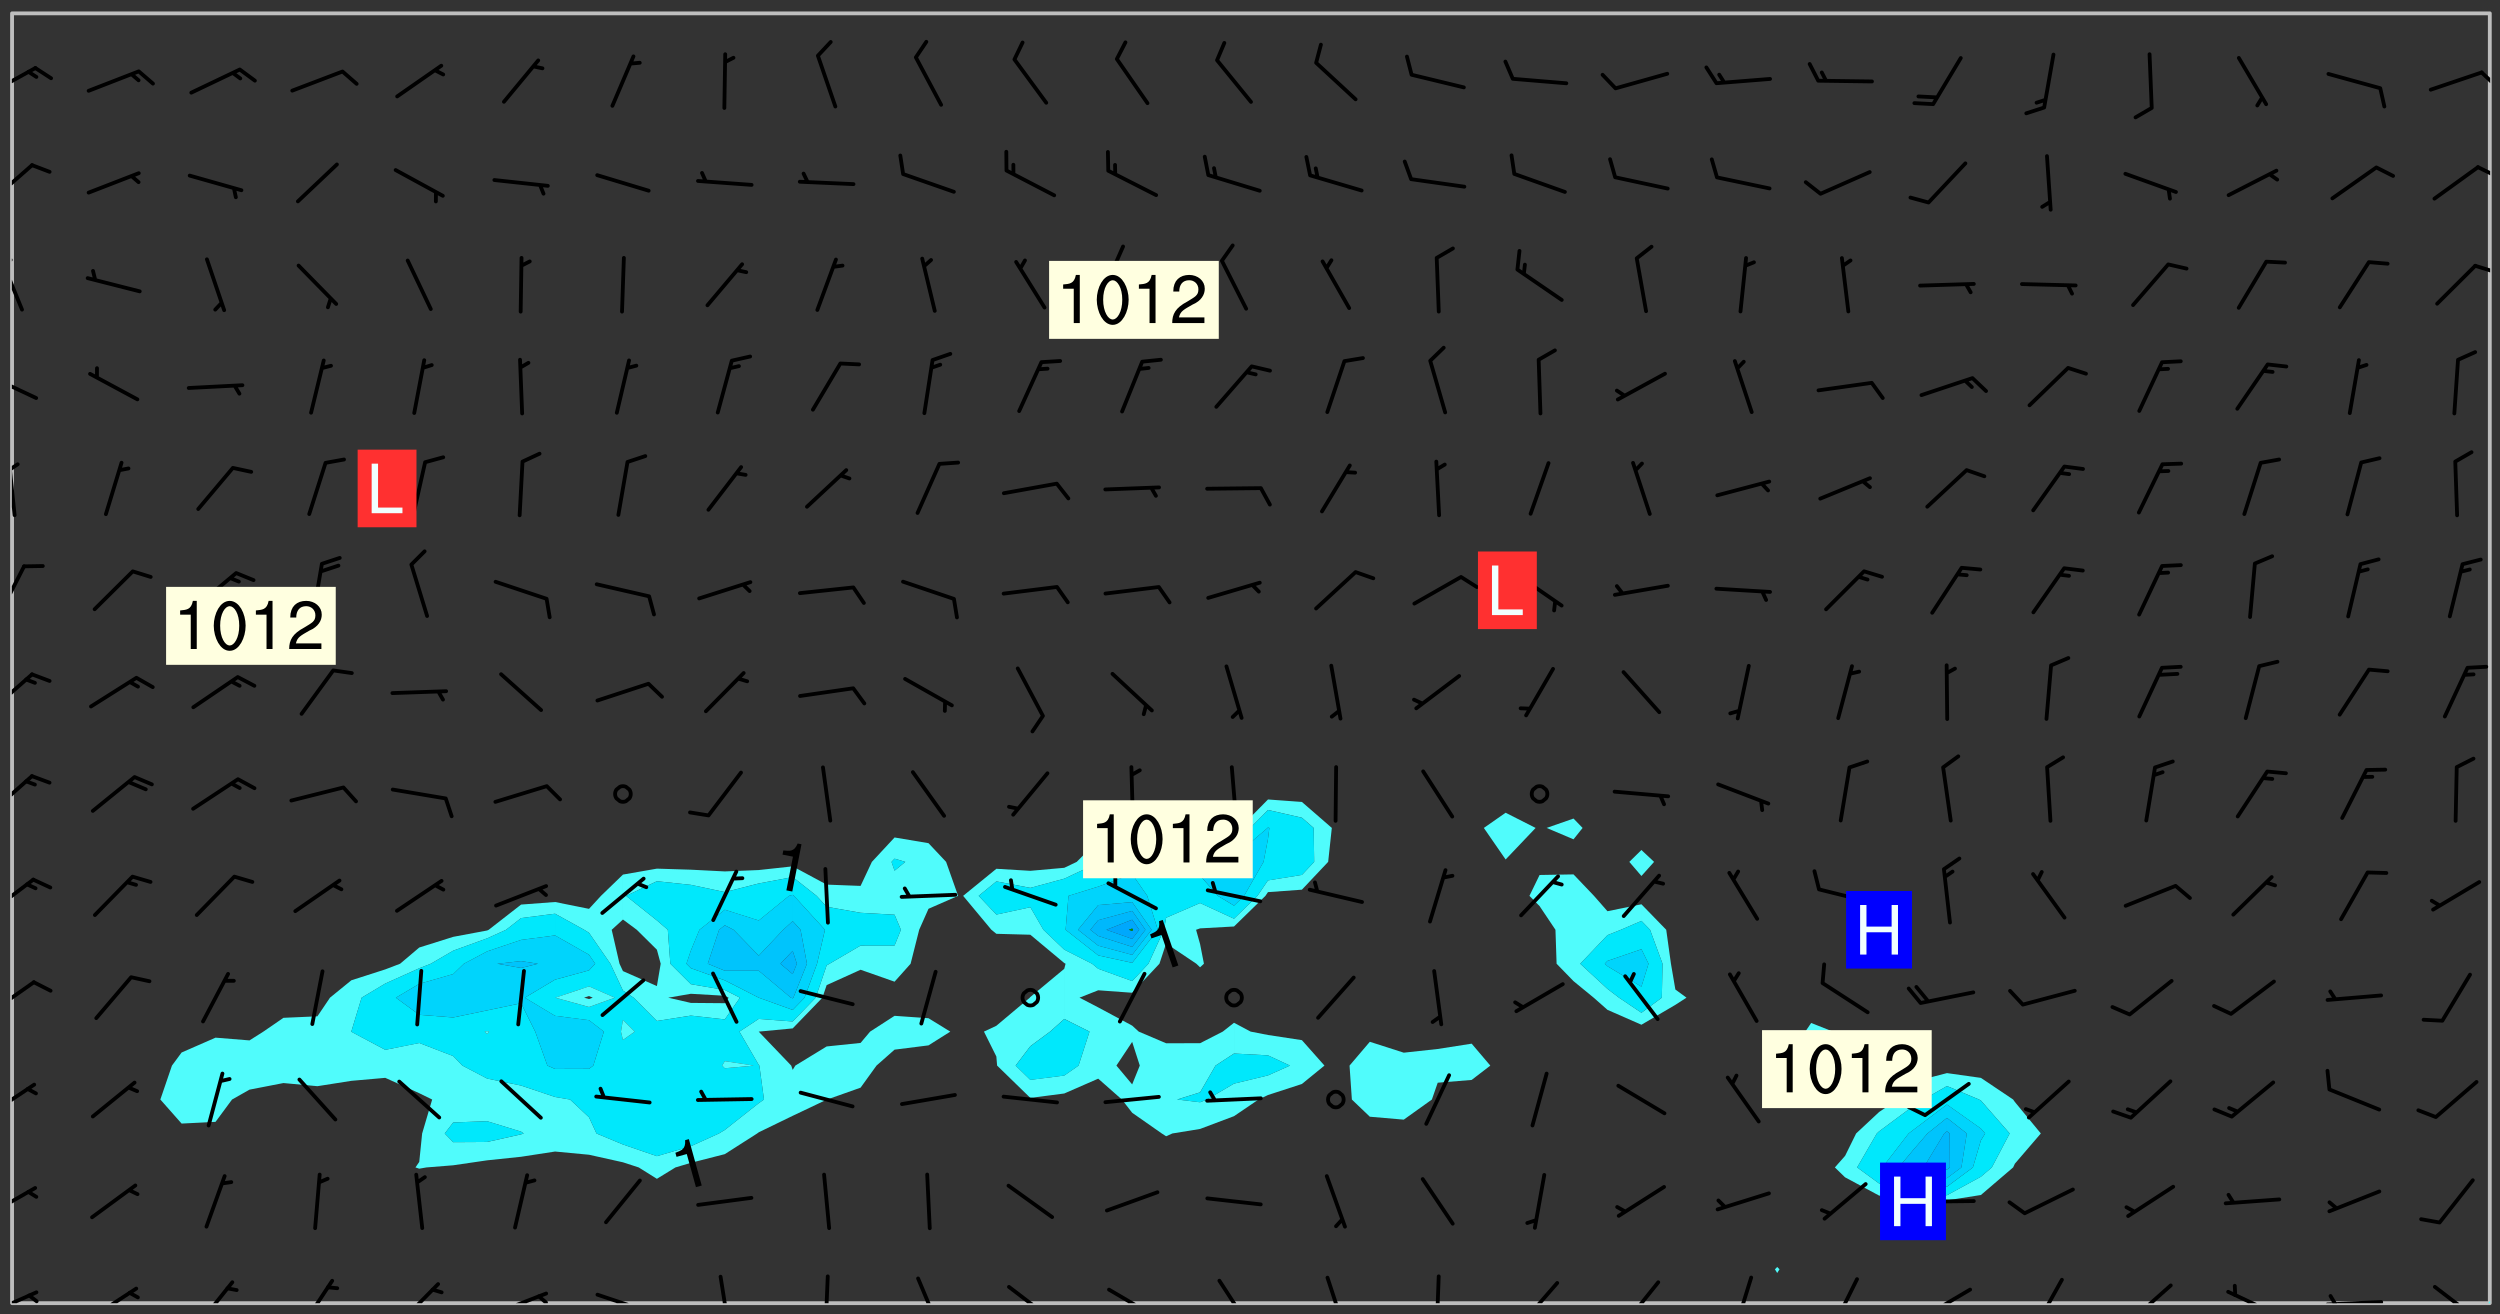 <svg xmlns="http://www.w3.org/2000/svg" role="img" xmlns:xlink="http://www.w3.org/1999/xlink" viewBox="142.45 309.95 326.84 171.84"><rect x="142.45" y="309.95" width="326.84" height="171.84" fill="#333333" stroke="none"/><defs><clipPath id="a"><path d="M144 311.672h1v168.656h-1zm0 0"/></clipPath><clipPath id="b"><path d="M144 311.672h324v168.656H144zm0 0"/></clipPath><clipPath id="c"><path d="M467 480h1v.328h-1zm0 0"/></clipPath><clipPath id="d"><path d="M467 311.672h1v168.656h-1zm0 0"/></clipPath><clipPath id="e"><path d="M144 478h4v2.328h-4zm0 0"/></clipPath><clipPath id="f"><path d="M146 479h2v1.328h-2zm0 0"/></clipPath><clipPath id="g"><path d="M154 478h7v2.328h-7zm0 0"/></clipPath><clipPath id="h"><path d="M168 477h6v3.328h-6zm0 0"/></clipPath><clipPath id="i"><path d="M181 477h6v3.328h-6zm0 0"/></clipPath><clipPath id="j"><path d="M194 477h6v3.328h-6zm0 0"/></clipPath><clipPath id="k"><path d="M207 478h8v2.328h-8zm0 0"/></clipPath><clipPath id="l"><path d="M212 479h3v1.328h-3zm0 0"/></clipPath><clipPath id="m"><path d="M220 478h8v2.328h-8zm0 0"/></clipPath><clipPath id="n"><path d="M226 480h1v.328h-1zm0 0"/></clipPath><clipPath id="o"><path d="M236 476h3v4.328h-3zm0 0"/></clipPath><clipPath id="p"><path d="M250 476h1v4.328h-1zm0 0"/></clipPath><clipPath id="q"><path d="M262 476h4v4.328h-4zm0 0"/></clipPath><clipPath id="r"><path d="M274 477h7v3.328h-7zm0 0"/></clipPath><clipPath id="s"><path d="M287 478h7v2.328h-7zm0 0"/></clipPath><clipPath id="t"><path d="M301 477h5v3.328h-5zm0 0"/></clipPath><clipPath id="u"><path d="M315 476h4v4.328h-4zm0 0"/></clipPath><clipPath id="v"><path d="M330 476h1v4.328h-1zm0 0"/></clipPath><clipPath id="w"><path d="M341 477h6v3.328h-6zm0 0"/></clipPath><clipPath id="x"><path d="M354 477h6v3.328h-6zm0 0"/></clipPath><clipPath id="y"><path d="M369 476h3v4.328h-3zm0 0"/></clipPath><clipPath id="z"><path d="M381 476h5v4.328h-5zm0 0"/></clipPath><clipPath id="A"><path d="M393 478h8v2.328h-8zm0 0"/></clipPath><clipPath id="B"><path d="M393 480h3v.328h-3zm0 0"/></clipPath><clipPath id="C"><path d="M408 477h5v3.328h-5zm0 0"/></clipPath><clipPath id="D"><path d="M420 477h7v3.328h-7zm0 0"/></clipPath><clipPath id="E"><path d="M433 478h8v2.328h-8zm0 0"/></clipPath><clipPath id="F"><path d="M446 479h9v1.328h-9zm0 0"/></clipPath><clipPath id="G"><path d="M446 479h3v1.328h-3zm0 0"/></clipPath><clipPath id="H"><path d="M460 477h7v3.328h-7zm0 0"/></clipPath><clipPath id="I"><path d="M144 465h4v5h-4zm0 0"/></clipPath><clipPath id="J"><path d="M144 451h4v5h-4zm0 0"/></clipPath><clipPath id="K"><path d="M144 438h4v5h-4zm0 0"/></clipPath><clipPath id="L"><path d="M144 424h4v6h-4zm0 0"/></clipPath><clipPath id="M"><path d="M144 411h3v6h-3zm0 0"/></clipPath><clipPath id="N"><path d="M144 397h3v7h-3zm0 0"/></clipPath><clipPath id="O"><path d="M144 383h2v8h-2zm0 0"/></clipPath><clipPath id="P"><path d="M144 370h1v8h-1zm0 0"/></clipPath><clipPath id="Q"><path d="M144 370h2v2h-2zm0 0"/></clipPath><clipPath id="R"><path d="M144 358h4v5h-4zm0 0"/></clipPath><clipPath id="S"><path d="M144 343h2v8h-2zm0 0"/></clipPath><clipPath id="T"><path d="M144 343h1v3h-1zm0 0"/></clipPath><clipPath id="U"><path d="M465 344h3v2h-3zm0 0"/></clipPath><clipPath id="V"><path d="M144 331h3v6h-3zm0 0"/></clipPath><clipPath id="W"><path d="M466 331h2v3h-2zm0 0"/></clipPath><clipPath id="X"><path d="M144 318h4v5h-4zm0 0"/></clipPath><clipPath id="Y"><path d="M466 319h2v3h-2zm0 0"/></clipPath><g id="Z" clip-path="url(#clip1)"><path fill="#fff" fill-opacity="0" fill-rule="evenodd" d="M0 0h1000v1000H0zm0 0"/><path fill="#d3d3d3" fill-opacity="0" fill-rule="evenodd" d="M162.152 355.867l-.234.293.059.234.117.172.176.234.293.348.113.059.117-.172.059-.234.176-.176.465-.176h.699l.234.293.289.816.059.176.176.23.352.234.699.699.172.176.234.348.234.41.289.582.41.465.23.234.234.176.117.23.176.293.172 1.164v.234l.059.289.059.117.117.117.348.41.117.172.176.176.176.234.117.172.172.352.059.234.234.406.234-.059-.176.176-.059.93h-.582l-.234-.113-.348.113-.117.117-.059.293-.059.176-.117.172-.465.293-.059.234-.059.113v.645l.059.172v.41l.059.059v.406l.059.406.117.176.059.059.23.641-.059.293v.699l-.059.582v.234l-.059.23-.055.352v1.922l.055.117h.426l-.367.117-.023.352.891 1.168 1.742.539 1.34.359v.539l.09.809.535.715 1.52.27.891-.086.09 1.164.535.18 1.16-.18 2.055-.984 1.16-.363 1.879-.176 1.695-.18-.18.719-1.516.086-1.25.09-.805.27-1.074.809.27.719.535.898-.18.625-.266.809.266 1.078.625.898.805.18 1.25-.18-.266.723.098.504.055.293v.172l.059.293v.406l.176.117.352.117h.406l.293-.176.113-.117.059-.117.117-.23.059-.176.352-.465.23-.176.176-.059.176.059.059.176.117.988.055.469.059.172.117.234.176.059.816.059h.289l.117.234.059.406.059.352v1.105l.117.293.117.348.289.699.176.352.582.754.352.176.172.059.469.234.641.465.348.234.293.176.293.055.23.062.816.348.293.176.113.172.352.352.117.176.523.641v.289l.059.352v.348l.059.352.059.289.117.059.172.059h.176l.582.234.176.117.176.289.176.234.113.234.293.23.117.117v.41l.059.055.289.234.234.117.059.117.117.172.059.117.23.234.059.176.234.059.117.059-.117.113-.059.117v.117l-.117.293-.117.289v.582l.176.117.117.059.059.117.117.117.113.059.176.348.059.352.059.406v.176l-.059.176-.117.699v.172l.117.176.293.293h.406l.176.117.117.172.117.293v.234h-.527l-.23-.234h-.234l-.176.059-.059.699.059.348.117.176.176.41.117.23.289.469.176.055h.523l.234.059.758.641.059.293v.234l.059.059.23.348v.352l-.117.172v.293l.293.289.293.176.172.059.293.176.293.117.582.406.289.234.293.176.219.16.016.012.23.176.641.523.176.234.117.176.176.176.113.172v.641l.117.176.469.117.582.117.234.059.23.113.293.117.113.059.586.352.289.172.176.062.176.055.176.059.699.352.289.176.234.055.289.176.234.117.641.406.293.117.172.059.234.059.41.059.23.059.234.117.059.172-.41.176.469.059.059.293.113.234.176.055.234.059.176.059.406.117.641.234.117.172.059.234v.176l-.059.117-.059.406.234.234.117.059.348.117.641.23.176.117.289.117.176.176.234.465.582 1.105.176.176.348.176.176.117.352.117 1.047.523.234.059.465.113.293.059.465.176.758.582.234.234.348.465.176.176.289.234.816.699.293.176.289.289.293.176.293.289.695.641.176.176.293.234.289.234.469.289.641.582.348.234.234.293.348.348.352.465.934.992.348.406.117.176.234.059.113.117.645.176.23.113.234.059.293.176.23.117.934.699.406.406.234.176.406.176.234.117.816.348.348.234.234.117.293.289.23.117.758.352.352.172.23.059.293.117.234.059.871.176h.816l.469.23.172.059.875.699.465.117.293.059.176.059.23.059.469.059.348.059.352.059.406.059h.293l.172.059v.23l.176.176h.293l.348.059.352.059.699.117h.641l.465-.234.293-.176.172-.117.41-.172.289-.176.934-.465.469-.293.523-.293.465-.172.465-.176 1.051-.465.289-.117.41-.117.289-.117.527-.176 1.516-.699.582-.348.289-.059.293-.059.348-.117.875-.23.352-.117h.113l.234-.059.875-.234.234-.059h.812l.352-.059.816-.117.172-.059.352-.055.293-.059.23-.059.816-.176.176-.059h.348l.234-.059.465-.117.758-.172.234-.059h.348l.41-.117.289-.059 1.285-.059h.289l.41-.059.23-.059h.176l.875-.117h.406l.41-.117h.348l.352-.113.871-.059h1.75l1.047.289.41.117.289.117.352.117.289.117 1.051.172.289.059h.293l.293.059.172.059.41.059.172.059.117.059h.117l.117.059.352.059h.113l.41.066 1.922.395 1.926.395 1.52.449 1.695.719 2.145.805 1.605-.719 1.43-.805 1.16-1.078 1.25-.449 3.035-.719 1.875-.359 2.145-1.348 2.234-1.254 2.5-1.258 1.695-.449 1.785-.18 1.16-.27.625.539 1.34-.27.715-.988.984-1.344.445-.18.805-.359 1.875-.539 1.785-.449 1.25-.27 1.16-.09 1.699-.09 1.961-.27 1.25-.09h.539l.625-.09h.891l2.145-.18 2.41-.18 2.59-.09 1.695.18 1.609.09 1.43.359 1.16.719 1.875.988 1.16 1.527.266.715.629.09.355.898.535.539.535 1.527 1.074.359h.535l-.805.535.09 1.707.715 2.695.891.805.895.988.715 1.258 1.785.539 1.52-.18.355 1.344 1.609-.805.98-.539.27.27.316-.215.219-.145.801.449.449-.359h.355l.535-.27.539-.719.535-.27.625-.988 1.16.449.84.371 1.395.617 1.695-.18h1.605l1.785.09.18-1.707.535-1.344.805.27.492.848.402.406-.09.539v.359l.715.449.711-.27h1.43l.359.988.445 1.258.715 1.344 1.25.629 1.695.629.715-.18.18-.539.98-.09.449.359.086 1.258-.266.629-.535.18v.539l.715.984.266.539.984.988.801 1.078-.266.359-.09.898-.625 2.332-.355 2.066-.09 1.793-.18.719-.09.539v1.438l-.98 1.883-.359 1.707-.535.898-.805 1.168-.266.539 2.055 1.254.086.359-.355.539-.09-.18v.809l.09 1.438-.445.715-1.074.094-.266.715.535.898.805.719 1.16.809 1.34.27.445.359-.355.449-1.789-.09-1.25-.449-.715-.719-.625-.09-.176 3.59-.188 1.309h89.359V311.703h-55.27v49.082l.762.125 3.289.543 2.023 2.836v2.754l2.352.332 2.348.332h4.051l-1.379 4.16-2.023.707-2.023.703-.543.344-2.594 1.617-.188.117-2.023-2.078-.73-2.742-2.672-2.078-1.375-3.5-.066-.082-1.957-2.672 2.75-1.418v-49.082H294.422v91.414l.117.031.133.012.074.074.105.047.09.059.086.059.09.059.297.297.059.09.031.117.027.117.016.137-.031.117-.059.09-.059.086-.043.105-.047.102-.027.121v.145l.176.27.148.148.074.086.074.074.043.105.062.09.059.086.043.105.059.09.047.102.043.105.059.086.117.18.074.074.062.086.059.09.043.105.059.09.059.086.062.09.059.09.043.102.117.18.074.074.059.086.074.074.09.059.105.047h.148l.133-.016.133.016.102-.047.074-.074.047-.102-.016-.133v-.148l-.047-.105-.027-.117-.047-.102-.027-.121-.043-.102-.062-.09-.043-.102-.043-.105-.031-.117-.016-.133-.012-.137.086-.059.059-.086.121-.031.043.105.016.133v.117l.059.102.059.09.09.059.148.148.059.09.043.105-.012.102.086.059.105.047.086.059.09.059.074.074-.117.027-.105.047-.086.059-.074.074-.059.09-.062.086-.027.121-.047.102-.043.105-.031.117-.012.133-.016.133v.148l.027.117.047.105.043.102.059.09.074.074.09.059.074.074.09.059.059.09.043.105.047.102.117.031.133.016h.148l.117-.031.105.043.043.105.047.102.027.121L299.5 410l.027.117.031.121.027.117.105.043.102.047.133-.016.148.148.062.086.074.074.07.074.09.062.105.043.102.043.117.031.137.016.117-.031.074-.074.027-.117-.012-.133-.031-.121-.027-.117.043-.105h.117l.09.062.117.027h.148l.133.016h.148l.133.016.133-.016h.148l.133-.016.133-.012.137.012.117-.027.133-.016.191-.059-.059.176-.016.133-.027.121-.016.133-.059.086-.133.016-.105.047-.105.043-.117.031-.117.027-.266.031h-.148l-.133.016-.074.074.059.086.148.148.117.18.074.07.09.062.09.059.086.059.09.059.102.043.105.062.105.043.086.059.105.047.102.043.18.117.059.09-.043.102-.047.105.016.133.223.223.059.09.043.102.031.121.043.102.016.133.031.117.012.137.031.117.148.148.102.043.105.043.117.031.133.016.137.016h.117l.117-.031.09-.059.043-.105.047-.102.043-.105.031-.117.012-.133v-.148l-.012-.133-.016-.133-.031-.117-.043-.105-.047-.105-.043-.102-.043-.105-.016-.133.016-.133.027-.117.031-.117.027-.121.047-.102.09-.059.086-.062.074-.074.09-.059.223-.223.059-.086.074-.074.117-.18.059-.086v-.148l-.074-.074-.102-.047-.105-.043-.102-.043-.059-.09-.047-.105-.027-.117.09-.059.117-.031.102-.043.18-.117.148-.148.012-.133-.012-.105-.09-.059-.133.016h-.148l-.133.016-.133-.016-.121-.031-.086-.059-.074-.074-.059-.09-.062-.086-.117-.18-.059-.086.031-.121.086-.059.121-.031.059-.086v-.121l-.031-.117-.059-.09-.059-.086-.047-.105-.027-.117-.016-.133.059-.09.074-.074.09-.059.117-.18.074-.074.059-.086.148-.148.121-.031.133-.016.133.016.074.074.043.105.016.133-.031.117-.117.031-.133.012-.148.148-.043.105-.047.102-.027.121-.031.117v.148l.031.117.043.105.059.09.074.07.074.074.117.031.121.027.117-.027.133-.016h.117l.09.059.074.074.047.105.059.086.102.047.133.016.105.043.086.059-.012.105-.074.074-.18.117-.059.09-.09.059-.07.074-.074.074-.062.09-.027.117-.016.133.016.133-.016.133v.148l.016.133.027.117.031.121.074.074.09.059.086.059.09.059.117.031v.086l-.102.047-.09.059-.266.031-.117.027h-.148l-.105.043-.102.047-.059.09-.062.234-.012.133-.031.121-.016.133v.293l-.012.133.012.137.016.133.133.016.133.012.121.031.086.059.074.074.047.105.043.102.016.133v.445l-.016.133v.445l.031.266.027.117.016.133.031.117.086.211.031.266v.148l-.031.117-.027.117-.031.121-.027.117-.031.117-.031.121-.012.133-.016.133.09.059.117-.031.102.016.047.105-.031.266v.441l-.043.105-.047.105-.043.102-.043.105-.059.086-.031.121-.043.117-.031.117-.016.133.016.133.059.09.105.047.086.059.059.086-.012.137-.031.117-.043.102v.445l-.016.133v.148l-.031.117-.043.105-.027.117-.047.105-.043.102-.031.121-.027.117-.031.133-.031.117-.027.117-.043.105-.031.117-.031.121-.012.133-.016.133v.297l.027.117v.148l.047.398.027.117.059.09.121.031h.148l.133-.016.059.09v.117l-.059.09-.09.059-.102.043-.105.047-.09.059-.086.059-.137.016-.117-.031-.133-.016-.102.047-.062.086-.012.137-.016.133-.031.117-.027.117-.016.133-.031.121v.297l.016.133.031.117v.148l.012.133v.148l-.027.117-.047.102-.027.121-.031.117-.059.09-.074.074-.102.043-.105.047-.117.027-.121.031-.102-.047.059-.086.105-.047.027-.117.031-.117.027-.121.031-.117v-.148l.016-.133-.031-.117-.043-.105-.105.016-.074.074-.102.043-.09.062-.074.074-.043.102-.016.133-.031.117L304.25 426l-.031.117-.027.117-.031.121-.027.117-.031.117-.043.105-.09.059h-.09l-.117-.031-.031-.086.016-.137-.031-.117v-.148l-.012-.133v-.148l-.062-.234-.027-.121-.043-.102-.047-.105-.059-.086-.059-.09-.043-.105-.062-.086-.148-.148-.07-.074-.105-.047-.105-.043-.102-.043-.297-.297-.09-.074-.086-.059-.105-.043-.09-.062-.086-.059-.105-.043-.09-.059-.086-.062-.074-.07-.105-.047-.086-.059-.105-.043-.09-.062-.102-.043-.105-.043-.086-.059-.105-.047-.105-.043-.102-.047-.09-.059-.102-.043-.105-.043-.09-.062-.117-.027-.133-.016-.133.016H299.75l-.133.016-.117-.031-.09-.059-.074-.074-.09-.059-.102-.047h-.148l-.121-.027-.102-.043-.074-.074-.117-.18-.09-.059-.102-.043-.09-.062-.105-.043-.09-.059-.086-.059-.105-.047-.059-.086-.059-.09-.043-.105-.047-.102-.074-.074-.086-.059-.074-.074-.09-.059-.223-.223-.043-.105-.031-.266.105-.043h.145l.105.043.074.074.09.059.086.059.105.047.09.059.148.148.07.074.148.148.062.086.074.074.086.059.074.074.09.062.09.059.086.059.27.176.102.047.105.043.102.043.047-.074.059-.086.074-.074.07-.074.105.043.074.074.059.09.043.102.047.105.043.105.121.027.117-.027.074-.09.043-.105.059-.09.074-.074.105-.043.117-.027.133.012.09.059.148.148.059.09.043.105.047.102.043.105.043.102.105.047.105.043.133.016.086-.059.059-.09.074-.074.105-.043.117.027.105.047.102.043.105.043.102.047.18.117v.117l-.016.133.016.133.016.137.059.086.102.047.121.027.117.031h.148l.117-.031.059-.09.18-.117.059-.09.074-.074.059-.086.117-.18.18-.117.117.031.09.059.043.074-.016.133v.117l.09.059h.148l.133-.016.133-.012.266-.031.105-.043.117-.031.121-.027.074-.074.07-.074.062-.09-.016-.105-.047-.102-.102-.043-.105-.016-.117.027-.266.031h-.148l-.074-.074-.09-.059-.117-.031-.117-.027-.133-.016h-.148l-.133.016h-.297l-.105-.047-.148-.148-.043-.102-.059-.09.223-.223.086-.059.105-.043.117-.031.133-.016.133.016.137.016.102.043.133-.012.09-.062.102-.043.062-.09-.047-.102-.09-.059-.117-.031-.102-.043-.059-.09-.062-.09v-.117l.016-.133.105-.047.074-.07v-.121l-.09-.059-.031-.117.09-.059.074-.074.043-.105.059-.09.047-.102.016-.133v-.148l-.047-.105-.043-.102-.09-.059-.133-.016-.102-.043-.137-.016-.117-.031h-.445l-.133-.016-.133-.012-.133-.016-.117-.031h-.148l-.133-.016-.133-.012-.266-.031-.121-.043-.086-.059-.074-.074v-.148l.012-.133.105-.047.102-.043.133-.016h.152l.133-.016h.293l.121.031.102.043.09.059.234.062.121-.047.09-.059.102-.043.133-.016.105.043.102.047.133.012.121-.027h.145l.121-.031.117-.027.105-.047.074-.074.086-.059.148-.148.059-.086.047-.105.027-.117.016-.105-.102-.043-.09-.059-.117-.031-.105-.043-.09-.062-.074-.086-.074-.074-.102-.043-.105-.047-.102-.043-.059-.09-.047-.102-.086-.211-.062-.086-.059-.09-.074-.074-.086-.059h-.27l-.117.031-.09.059-.102.043-.133.016-.105-.016-.027-.117-.062-.09-.117-.031-.102-.043-.148-.148-.031-.117-.016-.105.074-.074.18-.117.117-.027.117-.031.137.016.102.043.105.043.102.047.105.043.117.031.133.016.117.027.133.016.105-.016.09-.059-.074-.074-.105-.043-.074-.074-.074-.09-.148-.148-.086-.059-.09-.059-.074-.074-.09-.059-.102-.047-.121-.027-.102-.047-.105-.043-.117-.031-.102-.043-.121-.031h-.148l-.117.031-.105.043-.086.062-.18.117-.086.059-.09.059-.105.047-.086.059-.105.043-.102.043-.105.047-.074.074-.059.09-.059.086-.047.105-.059.086-.074.074-.133-.012-.117-.031h-.117l-.074.074-.09.059-.074.074-.09.059-.086.059-.105.047-.102.043-.137.016-.102-.043-.148-.148-.105-.047h-.086l-.105.047-.102.043-.121.031-.117-.031-.074-.074v-.117l.031-.121.074-.07.059-.09.074-.074.117-.031.105-.043h.293l.133-.016.137-.016.102-.043.09-.059.102-.047.09-.059.133-.012.09.059.133.012.09-.059.086-.059.105-.043.09-.059.086-.062.09-.059.148-.148.059-.086.059-.09.105-.043.133-.016.117.027.121.031.059-.059.059-.09.031-.266.027-.117.105.012.133.016.102-.043.09-.059.059-.09.074-.074.059-.09.047-.102.012-.133-.012-.133-.047-.105-.148-.148-.059-.09-.059-.086-.043-.105v-.445l.016-.133v-.148l.012-.133-.059-.059-.09.059-.102-.043-.18-.117-.086-.059-.062-.09-.059-.09-.074-.074-.086-.059-.121.031-.102.012-.105.047-.086.059-.105.043-.148.148-.09.059-.086.059-.09.062-.105.043-.133.016v-.121l.105-.043.117-.031.074-.07.043-.105v-.148l-.027-.117-.148-.148-.133-.016h-.148l-.117.031-.105.043-.102.043-.09.062-.117.027-.074-.074.012-.133-.043-.102-.043-.105-.09-.059-.117.027-.121.031-.117.031-.102.043-.121.031-.102.043-.105.043-.09.059-.102.016v-.117l.016-.133-.059-.09-.074.043-.148.148-.059.09-.074.074-.047.105-.043.102-.074.074-.059.09-.074.074-.059.086-.074.074-.09.062-.074.07-.074.074-.102.016-.133.016-.105-.043v-.121l.148-.148.043-.102.059-.09.047-.102.043-.105.059-.09.031-.117.043-.102.031-.121.027-.117.047-.105.043-.102.043-.105.074-.07.09-.062.09-.059.102-.043h.297l.266-.031.105-.043-.074-.074-.117-.031-.105-.043-.09-.059-.102-.047-.09-.059-.102-.043-.105-.043-.09-.062-.086-.059-.105-.043-.102-.043-.121-.031-.117-.031-.102-.043L297.5 410.25l-.102-.043-.09-.059-.043-.105-.016-.133.102-.043.133-.016.137.016.133-.016.102-.043.059-.09.016-.105-.09-.059-.074-.074-.102-.043-.09-.059-.148-.148-.043-.105-.016-.133v-.293l-.059-.09-.09-.059-.074-.074-.043-.105-.031-.117-.059-.09-.074-.074-.117-.027-.074-.074-.09-.059-.09-.062-.086-.059-.074-.074-.059-.086-.047-.105-.086-.059-.148-.148-.195-.059-.133.016-.102.043-.074.074-.047.102-.043.105-.059.09-.059.086-.297.297-.09.059h-.086l-.062-.086-.043-.105.031-.117.059-.09.027-.117-.012-.133-.09-.062-.105.047-.117.027-.117.031-.27.176-.102.047-.117.027-.105.047-.09.059-.102.043-.059-.086-.047-.105.016-.133.047-.105.07-.074.074-.07.059-.09v-.148l-.043-.105h-.238l-.102.047-.031.117-.027.117-.031.121-.074.043-.133.016-.074-.047-.043-.102-.043-.105-.047-.102-.043-.105-.121.031-.102.043-.133.016-.117.031-.105.043-.09.059-.102.047-.121.027-.133.016-.102-.043-.059-.09-.047-.105-.043-.102-.043-.105v-.117l.059-.09.086-.059.18-.117.102-.047.105-.043.105-.059.102-.043.09-.062.102-.043.105-.059.102-.047.09-.059.105-.043.102-.043.09-.062.102-.043.137-.016.117.031.102.043.121.031.102.043.105.047.102.043.105.043.102.047.105.043.102.043.105.047.086.059.105.043.117.031.105.043.102.047.09.059.105.043.102.043.105.047.117.027.102.047.121.027h.148l.086-.059.016-.102.059-.09-.027-.117-.074-.074-.117-.18-.074-.074-.09-.074-.18-.117-.086-.059-.105-.043-.102-.047-.27-.176-.059-.09-.074-.074-.059-.09-.043-.102-.031-.117-.016-.137v-.562l-.012-.133-.016-.133-.031-.117-.016-.133-.012-.133-.031-.121-.223-.223-.059-.086-.016-.105.031-.117.133-.016v-91.414H172.992v1.453l-.059.234-.352 1.051-.172.523-.117.348-.176.41-.117.172-.234.293-.23.059h-.352l-.117.059-.23.406v.293l.117.176.23.23.117.234.641.758.293.465.176.234.23.352.234.348.641.816.176.465.172.41.117.695.176.469.117 1.398.059.465v.875l.117 1.047v4.781l-.059.465-.352 1.281-.176.523-.113.41-.352.93L172.934 336l-.234.582-.117.176-.172.348-.176.406-.352.816-.059.293-.113.293-.117.289-.059.176-.117.875-.059.406-.059.117-.059.176-.059.172-.23.527-.117.172v.234l-.117.234-.059.172-.176.586v.289l-.059.176v.293l-.059.113-.059.527v.172l-.055.234v2.621l-.176.816-.117.176-.176.234-.117.172-.113.234-.586.934-.23.289-.293.465-.176.234-.289.352-.352.699-.113.23-.176.41-.176.23-.406.527-.816.699-.293.172-.289.234-.176.117-.176.176-.523.406-.527.176-.172.176-.234.055-.641.176h-.758m12.211 31.023l-1.074.449.359.895 1.25-.715.445-.539-.98-.09"/><path fill="#d3d3d3" fill-opacity="0" fill-rule="evenodd" d="M201.508 416.598h-.895l.449.629.98.359.805-.09.445-.988-.176.09-.715-.355-.895.355m154.621 59.07l-.059-.523v-.293l.113-.293.059-.23.469-.469h.113l.117-.113.117-.059h.176l.234-.059h.348l.234.059.117.059.23.172.059.176.117.582v.293l-.117.176-.172.289-.176.176-.527.523-.23.234-.117.059h-.176l-.117-.059-.406-.293-.176-.117-.117-.059-.059-.113-.055-.117m6.641-10.957l-.059-.172v-1.109l.059-.172.176-.059.172-.059h.176l.234-.059.117.059.059.699-.059.172-.117.176-.117.059-.234.523-.113.059h-.234l-.059-.117m9.613-14.391l-.117-.176v-.699l.293-.875.117-.172.176-.352.113-.23.117-.293.352-.758.117-.23.172-.234h.176l.117-.059h.641l.117.059.234.234.172.113.352.293.117.117.113.176v.113l.117.059.117.117v.699l-.059.176v.23l-.059.176-.348 1.051-.117.23-.117.234-.117.059-.23.234-.641.289h-.875l-.41-.117-.641-.465"/><path fill="none" stroke="#bebebe" stroke-linecap="round" stroke-linejoin="round" stroke-miterlimit="10" stroke-width=".5" d="M467.957 311.695H144.027v168.625h323.93v-168.625"/><g clip-path="url(#a)"><path fill="#fff" fill-opacity="0" fill-rule="evenodd" d="M144 475.891v4.438h.004H144V311.672h.004H144v164.219"/></g><g clip-path="url(#b)"><path fill="#fff" fill-opacity="0" fill-rule="evenodd" d="M144.004 480.328V311.672h115.395V419.438l-2.965 3.191-1.477 3.141-4.438-.168-4.438-2.391-4.438.484-4.438.18-4.441-.227-4.438-.137-4.438.777-2.875 2.781-1.562 1.699-4.438-.895-4.441.336-4.238 3.297-.199.09-4.438.832-4.438 1.395-2.508 2.121-1.934.738-4.438 1.426-2.793 2.273-1.645 2.438-4.438.195-2.629 1.805-1.812 1.148-4.438-.359-4.438 1.941-1.262 1.711-1.516 4.438 2.777 3.141 4.438-.223 2.156-2.918 2.281-1.293 4.441-.863 4.438.41 4.438-.699 4.438-.391 4.441 2.008 1.688.828-1.309 4.438-.379 3.715-.496.723.496.164.938-.164 3.5-.281 4.438-.648 4.438-.465 4.441-.684 4.438.418 4.438.988 2.062.672 2.375 1.488 2.426-1.488 2.012-.602 4.441-1.137 4.227-2.699.211-.156 4.438-2.156 4.438-2.109.051-.016 4.387-1.555 2.078-2.883 2.363-2.086 4.438-.559 2.848-1.797-2.848-1.754-4.438-.312-3.199 2.066-1.242 1.477-4.438.461-4.098 2.504-.34.559-.191-.559-4.246-4.434-.004-.008h.004l4.438-.422 3.883-4.016.555-1.641 4.438-2.012 4.441 1.562 2.098-2.348 1.121-4.438 1.219-2.746 3.871-1.691-1.57-4.441-2.301-2.445-4.438-.746V311.672h48.82v102.801l-3.672 3.719-.766.656-4.438-.043-1.316-.613-3.125-3.207-4.438-.332-2.848 3.539-1.59 1.625-2.812 2.812-1.625.773-4.438.395-4.441-.266-4.344 3.539 3.695 4.438.648.527 4.441.121 4.438 3.703.168.086-.168.664-4.438 3.691-.066.082-4.375 3.676-1.621.762 1.621 3.254.098 1.188 4.344 4.227 4.438-.578 4.438-1.938 3.094 2.727 1.344 1.73 3.871 2.707.566.367.82-.367 3.621-.59 4.438-1.672 3.207-2.176 1.23-.586 4.438-1.445 2.949-2.406-2.949-3.324-4.438-.676-2.266-.441-2.172-1.156-1.469 1.156-2.969 1.52-4.441.004-3.578-1.523-.859-.781-4.438-2.383-2.449-1.273 2.449-.965 4.438.324 3.566-3.797.871-2.648 3.949 2.648.492.469.504-.469-.504-2.57-.523-1.867.523-.184 4.438-.246 4.109-4.008.328-.484 4.438-.32 3.434-3.637.477-4.438-3.91-3.395-4.438-.324V311.672h13.316v134.477l-2.652 3.113.305 4.438 2.348 2.246 4.438.383 3.676-2.629.762-2.199 4.438-.363 2.438-1.875-2.438-2.867-4.438.695-4.438.484-4.438-1.426V311.672h17.754v104.531l-2.848 1.988 2.848 4.125 3.922-4.125-3.922-1.988V311.672h8.875v105.293l-3.516 1.227 3.516 1.488v4.586l-4.438.078-1.324 2.727 1.324 1.336 2.078 3.102.148 4.438 2.211 2.273 2.637 2.164 1.801 1.59 4.441 1.949 4.438-2.602 1.453-.938-1.453-1.066-.578-3.371-.617-4.438-3.242-3.336-4.441.906-1.762-2.008-2.676-2.805v-4.586l1.188-1.488-1.188-1.227V311.672h8.879v109.402l-1.582 1.555 1.582 1.844 1.656-1.844-1.656-1.555V311.672h22.191V443.688l-.77 1.133-3.672 2.918-1.672 1.523 1.672 1.574v24.754l-.297.301.297.484.305-.484-.305-.301v-24.754l1.82-1.574 2.621-3.473 2.859-.969-2.859-1.133V311.672h17.75V450.246l-4.438 1.145-2.008 2.309-2.43 1.633-3 2.805-1.438 2.922-1.34 1.516 1.34 1.301 4.438 2.383 4.438.438 4.438.191 4.441-.703 4.215-3.609.223-.484 3.395-3.953-3.395-4.117-.227-.32-4.211-2.828-4.441-.625V311.672h71.012v168.367l-.266.289H144.004"/></g><path fill="#50fcfc" fill-rule="evenodd" d="M166.191 456.84l-2.777-3.141 1.516-4.438 1.262-1.711 4.438-1.941 4.438.359 1.812-1.148 2.629-1.805 4.438-.195 1.645-2.438 2.793-2.273 4.438-1.426 1.934-.738 2.508-2.121 4.438-1.395 4.438-.832.199-.09 4.238-3.297 4.441-.336 4.438.895 1.562-1.699 2.875-2.781v5.875l-1.473 1.344 1.023 4.438.449.961 4.438 1.957.496-2.918-.496-1.836-2.629-2.602-1.809-1.344v-5.875l4.438-.777 4.438.137 4.441.227 4.438-.18 4.438-.484v1.398l-4.438.84-4.438 1.129-4.441-.949-4.438-.473-4.031 1.914 4.031 3.211 1.426 1.227.332 4.438 2.68 2.668v1.258l-2.957.512 2.957.68 4.441.039.5-.719-.5-.254-4.441-.258v-1.258l4.441.762 1.977 1.008-1.977 2.836-4.441-.496-4.438.703-3.039-3.043-1.398-.93-1.641-3.508-2.797-4.047-.629-.391-3.809-2.105-4.441.57-1.973 1.535-2.465 1.113-4.438 1.613-2.938 1.711-1.5.59-4.441 1.996-3.098 1.852-1.34 4.414-.016.023.016.02 4.438 2.359 4.441-.895 4.438 1.715 1.199 1.242 3.238 1.695v5.574l-4.438.168-1.109 1.438 1.109 1.137 4.438-.027 4.438-.996.348-.113-.348-.238-4.438-1.367v-5.574l4.438.914 4.441 1.492 1.961.336 2.477 2.32.98 2.117 3.457 1.438 4.438 1.527 4.438-1.301 3.672-1.664.77-.465 4.438-3.5.684-.473-.602-4.438-.082-.086-2.527-4.355 2.527-1.664 4.438.336 3.004-3.109 1.434-4.227.375-.211 4.062-2.375 4.441-.004.832-2.059-.832-1.973-4.441-.25-4.438-.785-1.312-1.43-3.125-2.461v-1.398l4.438 2.391 4.438.168 1.477-3.141 2.965-3.191v2.77l-.395.422.395 1.152 1.402-1.152-1.402-.422v-2.77l4.438.746 2.301 2.445 1.57 4.441-3.871 1.691-1.219 2.746-1.121 4.438-2.098 2.348-4.441-1.562-4.438 2.012-.555 1.641-3.883 4.016-4.438.422h-.004l.004.008 4.246 4.434.191.559.34-.559 4.098-2.504 4.438-.461 1.242-1.477 3.199-2.066 4.438.312 2.848 1.754-2.848 1.797-4.438.559-2.363 2.086-2.078 2.883-4.387 1.555-.051.016-4.438 2.109-4.438 2.156-.211.156-4.227 2.699-4.441 1.137-2.012.602-2.426 1.488-2.375-1.488-2.062-.672-4.438-.988-4.438-.418-4.441.684-4.438.465-4.438.648-3.5.281-.938.164-.496-.164.496-.723.379-3.715 1.309-4.438-1.688-.828-4.441-2.008-4.438.391-4.438.699-4.438-.41-4.441.863-2.281 1.293-2.156 2.918-4.438.223"/><path fill="#00e8fc" fill-rule="evenodd" d="M188.383 444.84l-.016-.02.016-.023 1.34-4.414 3.098-1.852 4.441-1.996 1.5-.59 2.938-1.711 4.438-1.613 2.465-1.113 1.973-1.535 4.441-.57v2.84l-4.441.586-4.438 1.5-3.047 1.617-1.391 1.348-4.438 1.281-3.059 1.809 3.059 2.238 4.438.348 4.438-.926v2.715l-.328.062.328.316.254-.316-.254-.062v-2.715l4.438-.934 1.848 3.711 1.59 4.441 1.004.438 4.438-.016.562-.422 1.379-4.441-1.941-1.496-4.438-.57-3.957-2.371 3.957-2.359 4.438-1.215v2.098l-4.402 1.477 4.402 1.215 3.379-1.215-3.379-1.477v-2.098l.812-.863-.812-1.18-4.438-2.523v-2.84l3.809 2.105.629.391 2.797 4.047 1.641 3.508v3.836l-.258 1.531.258 1.09 1.535-1.09-1.535-1.531v-3.836l1.398.93 3.039 3.043 4.438-.703 4.441.496v5.461l-.344.582.344.344 3.785-.344-3.785-.582v-5.461l1.977-2.836-1.977-1.008-4.441-.762-2.68-2.668-.332-4.438-1.426-1.227-4.031-3.211 4.031-1.914 4.438.473 4.441.949 4.438-1.129 4.438-.84v2.332l-.484.129-3.953 3.219-4.438-1.406-3.316 2.625-1.125 2.719-.578 1.719.578.578 4.441 1.594 4.438 2.266 4.438 1.598 1.547-1.598 1.637-4.438 1.035-4.438-4.055-4.438-.164-.129v-2.332l3.125 2.461 1.312 1.43 4.438.785 4.441.25.832 1.973-.832 2.059-4.441.004-4.062 2.375-.375.211-1.434 4.227-3.004 3.109-4.438-.336-2.527 1.664 2.527 4.355.082.086.602 4.438-.684.473-4.438 3.5-.77.465-3.672 1.664-4.438 1.301-4.438-1.527-3.457-1.438-.98-2.117-2.477-2.32-1.961-.336-4.441-1.492-4.438-.914-3.238-1.695-1.199-1.242-4.438-1.715-4.441.895-4.438-2.359"/><path fill="#00d4fc" fill-rule="evenodd" d="M197.262 442.621l-3.059-2.238 3.059-1.809 4.438-1.281 1.391-1.348 3.047-1.617 4.438-1.5v2.773l-3.117.344 3.117.551 2.207-.551-2.207-.344v-2.773l4.441-.586 4.438 2.523.812 1.18-.812.863-4.438 1.215-3.957 2.359 3.957 2.371 4.438.57 1.941 1.496-1.379 4.441-.562.422-4.438.016-1.004-.438-1.59-4.441-1.848-3.711-4.438.934-4.438.926-4.438-.348"/><path fill="#00e8fc" fill-rule="evenodd" d="M201.699 459.273l-1.109-1.137 1.109-1.438 4.438-.168 4.438 1.367.348.238-.348.113-4.438.996-4.438.027"/><path fill="#50fcfc" fill-rule="evenodd" d="M206.137 444.758l-.328.062.328.316.254-.316-.254-.062"/><path fill="#00c4fc" fill-rule="evenodd" d="M210.574 436.496l-3.117-.551 3.117-.344 2.207.344-2.207.551"/><path fill="#50fcfc" fill-rule="evenodd" d="M219.453 438.906l-4.402 1.477 4.402 1.215 3.379-1.215-3.379-1.477v1.262l.492.215-.492.18-.645-.18.645-.215v-1.262"/><path fill="#fff" fill-opacity="0" fill-rule="evenodd" d="M219.453 440.168l-.645.215.645.18.492-.18-.492-.215m4.438-10.004l-1.473 1.344 1.023 4.438.449.961 4.438 1.957.496-2.918-.496-1.836-2.629-2.602-1.809-1.344"/><path fill="#50fcfc" fill-rule="evenodd" d="M223.891 443.289l-.258 1.531.258 1.09 1.535-1.09-1.535-1.531"/><path fill="#fff" fill-opacity="0" fill-rule="evenodd" d="M232.766 439.871l-2.957.512 2.957.68 4.441.039.5-.719-.5-.254-4.441-.258"/><path fill="#00d4fc" fill-rule="evenodd" d="M232.766 436.523l-.578-.578.578-1.719 1.125-2.719 3.316-2.625 4.438 1.406 3.953-3.219.484-.129v3.438l-1.238 1.129-3.199 3.383-3.293-3.383-1.145-.59-.746.59-1.48 4.438 2.227.914h4.438l4.195 3.523.242.086.086-.086 1.781-4.438-.84-4.438-1.027-1.129v-3.438l.164.129 4.055 4.438-1.035 4.438-1.637 4.438-1.547 1.598-4.438-1.598-4.438-2.266-4.441-1.594"/><path fill="#00c4fc" fill-rule="evenodd" d="M237.207 436.859l-2.227-.914 1.48-4.438.746-.59 1.145.59 3.293 3.383 3.199-3.383 1.238-1.129v3.879l-1.598 1.688 1.598 1.359.547-1.359-.547-1.688v-3.879l1.027 1.129.84 4.438-1.781 4.438-.086.086-.242-.086-4.195-3.523h-4.438"/><path fill="#50fcfc" fill-rule="evenodd" d="M237.207 448.68l-.344.582.344.344 3.785-.344-3.785-.582"/><path fill="#00b8fc" fill-rule="evenodd" d="M246.082 437.305l-1.598-1.359 1.598-1.688.547 1.688-.547 1.359"/><path fill="#00e8fc" fill-rule="evenodd" d="M259.398 423.781l-.395-1.152.395-.422 1.402.422-1.402 1.152"/><path fill="#50fcfc" fill-rule="evenodd" d="M272.062 431.508l-3.695-4.438 4.344-3.539 4.441.266 4.438-.395 1.625-.773 2.812-2.812 1.59-1.625 2.848-3.539 4.438.332 3.125 3.207 1.316.613 4.438.043.766-.656 3.672-3.719v1.371l-2.316 2.348-2.121 1.816-4.438-.141-3.602-1.676-.84-.859-4.125.859-.312.086-4.246 4.352-.191.117-4.438 2.078-4.438 1.203-4.441-.848-2.316 1.891 2.316 2.445 4.441-.961 1.707 2.953 2.73 2.598 3.629 1.84.809.66 4.438 1.605 2.125-2.266 2.027-4.438.285-1.574 4.441-1.922 4.438 2.047 3.062-2.988 1.375-2.02 4.438-.719 1.605-1.703-.066-4.438-1.539-1.336-4.438-1.012v-1.371l4.438.324 3.91 3.395-.477 4.438-3.434 3.637-4.438.32-.328.484-4.109 4.008-4.438.246-.523.184.523 1.867.504 2.57-.504.469-.492-.469-3.949-2.648-.871 2.648-3.566 3.797-4.438-.324-2.449.965 2.449 1.273 4.438 2.383v2.125l-2.059 3.098 2.059 2.461.996-2.461-.996-3.098v-2.125l.859.781 3.578 1.523 4.441-.004 2.969-1.52 1.469-1.156v4.023l-2.418 1.574-2.02 3.5-3.004.938 3.004.359.902-.359 3.535-2.078 4.438-1.074 2.875-1.285-2.875-1.336-4.438-.238v-4.023l2.172 1.156 2.266.441 4.438.676 2.949 3.324-2.949 2.406-4.438 1.445-1.23.586-3.207 2.176-4.438 1.672-3.621.59-.82.367-.566-.367-3.871-2.707-1.344-1.73-3.094-2.727-4.438 1.938-4.438.578-4.344-4.227-.098-1.188-1.621-3.254 1.621-.762 4.375-3.676.066-.082 4.438-3.691v6.555l-1.859 1.656-2.578 1.906-1.922 2.535 1.922 1.867 4.438-.566 1.867-1.301 1.434-4.441-3.301-1.656v-6.555l.168-.664-.168-.086-4.438-3.703-4.441-.121-.648-.527"/><path fill="#00e8fc" fill-rule="evenodd" d="M272.711 429.516l-2.316-2.445 2.316-1.891 4.441.848 4.438-1.203 4.438-2.078.191-.117 4.246-4.352v5.949l-4.438 1.637-3.887 1.207-.375 4.438 4.262 3.348 4.438.973 3.348-4.32-1.375-4.438-1.973-2.844v-5.949l.312-.086 4.125-.859.84.859 3.602 1.676 4.438.141 2.121-1.816 2.316-2.348v2.289l-.059.059-4.379 3.75-4.438-.301-4.137.988 4.137 1.789 2.324 2.652 2.113 1.281 1.316-1.281 2.543-4.441.578-2.98.184-1.457-.184-.059v-2.289l4.438 1.012 1.539 1.336.066 4.438-1.605 1.703-4.438.719-1.375 2.02-3.062 2.988-4.438-2.047-4.441 1.922-.285 1.574-2.027 4.438-2.125 2.266-4.438-1.605-.809-.66-3.629-1.84-2.73-2.598-1.707-2.953-4.441.961m4.441 21.613l-1.922-1.867 1.922-2.535 2.578-1.906 1.859-1.656 3.301 1.656-1.434 4.441-1.867 1.301-4.438.566"/><path fill="#00d4fc" fill-rule="evenodd" d="M286.027 434.855l-4.262-3.348.375-4.438 3.887-1.207 4.438-1.637v3.664l-4.438.387-2.645 3.23 2.645 2.078 4.438 1.199 2.539-3.277-2.539-3.617v-3.664l1.973 2.844 1.375 4.438-3.348 4.32-4.438-.973"/><path fill="#00c4fc" fill-rule="evenodd" d="M286.027 433.586l-2.645-2.078 2.645-3.23 4.438-.387v1.148l-4.438 1.211-1.031 1.258 1.031.809 4.438 1.426 1.734-2.234-1.734-2.469v-1.148l2.539 3.617-2.539 3.277-4.438-1.199"/><path fill="#00b8fc" fill-rule="evenodd" d="M286.027 432.316l-1.031-.809 1.031-1.258 4.438-1.211v1.148l-3.371 1.32 3.371 1.195.926-1.195-.926-1.32v-1.148l1.734 2.469-1.734 2.234-4.438-1.426"/><path fill="#00a8fc" fill-rule="evenodd" d="M290.465 432.703l-3.371-1.195 3.371-1.32v1.148l-.434.172.434.152.121-.152-.121-.172v-1.148l.926 1.32-.926 1.195"/><path fill="#fff" fill-opacity="0" fill-rule="evenodd" d="M290.465 446.164l-2.059 3.098 2.059 2.461.996-2.461-.996-3.098"/><path fill="#009800" fill-rule="evenodd" d="M290.465 431.66l-.434-.152.434-.172.121.172-.121.152"/><path fill="#00d4fc" fill-rule="evenodd" d="M299.344 424.418l-4.137-1.789 4.137-.988 4.438.301 4.379-3.75.059-.059.184.059-.184 1.457-.578 2.98-2.543 4.441-1.316 1.281-2.113-1.281-2.324-2.652"/><path fill="#00e8fc" fill-rule="evenodd" d="M299.344 454.059l-3.004-.359 3.004-.938 2.02-3.5 2.418-1.574 4.438.238 2.875 1.336-2.875 1.285-4.438 1.074-3.535 2.078-.902.359"/><path fill="#50fcfc" fill-rule="evenodd" d="M319.188 453.699l-.305-4.438 2.652-3.113 4.438 1.426 4.438-.484 4.438-.695 2.438 2.867-2.438 1.875-4.438.363-.762 2.199-3.676 2.629-4.438-.383-2.348-2.246m20.102-31.383l-2.848-4.125 2.848-1.988 3.922 1.988-3.922 4.125m4.438 6.09l-1.324-1.336 1.324-2.727 4.438-.078 2.676 2.805 1.762 2.008 4.441-.906v2.172l-2.699 1.164-1.742.699-3.559 3.738 3.559 3.289 1.508 1.148 2.934 1.973 2.668-1.973.09-4.438-1.629-4.438-1.129-1.164v-2.172l3.242 3.336.617 4.438.578 3.371 1.453 1.066-1.453.938-4.438 2.602-4.441-1.949-1.801-1.59-2.637-2.164-2.211-2.273-.148-4.438-2.078-3.102m4.438-8.727l-3.516-1.488 3.516-1.227 1.188 1.227-1.188 1.488"/><path fill="#00e8fc" fill-rule="evenodd" d="M352.602 439.234l-3.559-3.289 3.559-3.738 1.742-.699 2.699-1.164v3.703l-4.441 1.527-.352.371.352.324 4.441 2.672.93-2.996-.93-1.898v-3.703l1.129 1.164 1.629 4.438-.09 4.438-2.668 1.973-2.934-1.973-1.508-1.148"/><path fill="#00d4fc" fill-rule="evenodd" d="M352.602 436.27l-.352-.324.352-.371 4.441-1.527.93 1.898-.93 2.996-4.441-2.672"/><path fill="#50fcfc" fill-rule="evenodd" d="M357.043 424.473l-1.582-1.844 1.582-1.555 1.656 1.555-1.656 1.844m17.75 26.363l-1.672-1.574 1.672-1.523 3.672-2.918.77-1.133 2.859 1.133-2.859.969-2.621 3.473-1.82 1.574m0 25.539l-.297-.484.297-.301.305.301-.305.484m8.879-12.5l-1.34-1.301 1.34-1.516 1.438-2.922 3-2.805 2.43-1.633 2.008-2.309 4.438-1.145v1.691l-3.066 1.762-1.371.871-4.438 3.293-.293.273-2.574 4.438 2.867 2.098 4.438 1.312 4.438.23 4.441-2.422 1.426-1.219 2.332-4.438-3.758-4.305-.246-.133-4.195-1.762v-1.691l4.441.625 4.211 2.828.227.32 3.395 4.117-3.395 3.953-.223.484-4.215 3.609-4.441.703-4.438-.191-4.438-.438-4.438-2.383"/><path fill="#00e8fc" fill-rule="evenodd" d="M388.109 464.672l-2.867-2.098 2.574-4.438.293-.273 4.438-3.293 1.371-.871 3.066-1.762v2.414l-4.438 3.352-.57.434-3.43 4.438 4 2.227 4.438.297 3.395-2.523 1.047-3.543.559-.895-.559-.641-4.441-3.145v-2.414l4.195 1.762.246.133 3.758 4.305-2.332 4.438-1.426 1.219-4.441 2.422-4.438-.23-4.438-1.312"/><path fill="#00d4fc" fill-rule="evenodd" d="M392.547 464.801l-4-2.227 3.43-4.438.57-.434 4.438-3.352v1.75l-2.547 2.035-1.891 2.191-1.875 2.246 1.875 1.047 4.438.359 1.891-1.406.707-4.438-2.598-2.035v-1.75l4.441 3.145.559.641-.559.895-1.047 3.543-3.395 2.523-4.438-.297"/><path fill="#00c4fc" fill-rule="evenodd" d="M392.547 463.621l-1.875-1.047 1.875-2.246 1.891-2.191 2.547-2.035v1.75l-.355.285-2.688 4.438 3.043.285.387-.285-.023-4.438-.363-.285v-1.75l2.598 2.035-.707 4.438-1.891 1.406-4.438-.359"/><path fill="#00b8fc" fill-rule="evenodd" d="M396.984 462.859l-3.043-.285 2.688-4.438.355-.285.363.285.023 4.438-.387.285"/><g clip-path="url(#c)"><path fill="#50fcfc" fill-rule="evenodd" d="M467.996 480.039v.289h-.266l.266-.289"/></g><g clip-path="url(#d)"><path fill="#fff" fill-opacity="0" fill-rule="evenodd" d="M467.996 311.672H468v168.367-168.367h-.004"/></g><path fill="#fff" fill-opacity="0" fill-rule="evenodd" d="M241.746 427.535l5.734 1.117 1.902-9.777-5.73-1.117-1.906 9.777"/><path fill-rule="evenodd" d="M246.734 420.227l.5.098-1.203 6.18-.773-.152.859-4.406-1.363-.266.105-.547.562.043.258-.004.242-.043.227-.102.211-.172.195-.262.18-.367"/><path fill="#fff" fill-opacity="0" fill-rule="evenodd" d="M230.816 467.777l5.629-1.559-2.66-9.598-5.629 1.559 2.66 9.598"/><path fill-rule="evenodd" d="M232.02 459.012l.488-.137 1.684 6.066-.758.211-1.199-4.328-1.34.371-.148-.535.523-.211.227-.121.199-.145.156-.191.113-.25.059-.32-.004-.41"/><path fill="#fff" fill-opacity="0" fill-rule="evenodd" d="M293.309 439.207l5.523-1.898-3.234-9.418-5.523 1.895 3.234 9.422"/><path fill-rule="evenodd" d="M293.977 430.383l.484-.164 2.043 5.953-.746.254-1.457-4.246-1.312.453-.18-.527.508-.242.223-.133.188-.16.145-.199.098-.254.039-.324-.031-.41"/><g clip-path="url(#e)"><path fill="none" stroke="#000" stroke-linecap="round" stroke-linejoin="round" stroke-miterlimit="10" stroke-width=".5" d="M147.211 478.902l-6.422 2.852"/></g><g clip-path="url(#f)"><path fill="none" stroke="#000" stroke-linecap="round" stroke-linejoin="round" stroke-miterlimit="10" stroke-width=".5" d="M146.277 479.316l.965.758"/></g><g clip-path="url(#g)"><path fill="none" stroke="#000" stroke-linecap="round" stroke-linejoin="round" stroke-miterlimit="10" stroke-width=".5" d="M160.262 478.414l-5.891 3.832"/></g><path fill="none" stroke="#000" stroke-linecap="round" stroke-linejoin="round" stroke-miterlimit="10" stroke-width=".5" d="M159.402 478.969l1.074.598"/><g clip-path="url(#h)"><path fill="none" stroke="#000" stroke-linecap="round" stroke-linejoin="round" stroke-miterlimit="10" stroke-width=".5" d="M172.824 477.586l-4.387 5.488"/></g><path fill="none" stroke="#000" stroke-linecap="round" stroke-linejoin="round" stroke-miterlimit="10" stroke-width=".5" d="M172.188 478.383l1.203.227"/><g clip-path="url(#i)"><path fill="none" stroke="#000" stroke-linecap="round" stroke-linejoin="round" stroke-miterlimit="10" stroke-width=".5" d="M185.879 477.395l-3.871 5.867"/></g><path fill="none" stroke="#000" stroke-linecap="round" stroke-linejoin="round" stroke-miterlimit="10" stroke-width=".5" d="M185.316 478.25l1.223.117"/><g clip-path="url(#j)"><path fill="none" stroke="#000" stroke-linecap="round" stroke-linejoin="round" stroke-miterlimit="10" stroke-width=".5" d="M199.727 477.828l-4.934 5"/></g><path fill="none" stroke="#000" stroke-linecap="round" stroke-linejoin="round" stroke-miterlimit="10" stroke-width=".5" d="M199.012 478.555l1.176.352"/><g clip-path="url(#k)"><path fill="none" stroke="#000" stroke-linecap="round" stroke-linejoin="round" stroke-miterlimit="10" stroke-width=".5" d="M213.852 479.059l-6.555 2.539"/></g><g clip-path="url(#l)"><path fill="none" stroke="#000" stroke-linecap="round" stroke-linejoin="round" stroke-miterlimit="10" stroke-width=".5" d="M212.898 479.43l.93.801"/></g><g clip-path="url(#m)"><path fill="none" stroke="#000" stroke-linecap="round" stroke-linejoin="round" stroke-miterlimit="10" stroke-width=".5" d="M227.223 481.449l-6.664-2.238"/></g><g clip-path="url(#n)"><path fill="none" stroke="#000" stroke-linecap="round" stroke-linejoin="round" stroke-miterlimit="10" stroke-width=".5" d="M226.25 481.121l.203 1.211"/></g><g clip-path="url(#o)"><path fill="none" stroke="#000" stroke-linecap="round" stroke-linejoin="round" stroke-miterlimit="10" stroke-width=".5" d="M237.758 483.797l-1.105-6.938"/></g><g clip-path="url(#p)"><path fill="none" stroke="#000" stroke-linecap="round" stroke-linejoin="round" stroke-miterlimit="10" stroke-width=".5" d="M250.371 483.84l.297-7.023"/></g><g clip-path="url(#q)"><path fill="none" stroke="#000" stroke-linecap="round" stroke-linejoin="round" stroke-miterlimit="10" stroke-width=".5" d="M265.195 483.57l-2.719-6.48"/></g><g clip-path="url(#r)"><path fill="none" stroke="#000" stroke-linecap="round" stroke-linejoin="round" stroke-miterlimit="10" stroke-width=".5" d="M279.941 482.461l-5.582-4.266"/></g><g clip-path="url(#s)"><path fill="none" stroke="#000" stroke-linecap="round" stroke-linejoin="round" stroke-miterlimit="10" stroke-width=".5" d="M293.496 482.109l-6.059-3.559"/></g><g clip-path="url(#t)"><path fill="none" stroke="#000" stroke-linecap="round" stroke-linejoin="round" stroke-miterlimit="10" stroke-width=".5" d="M305.695 483.273l-3.828-5.891"/></g><g clip-path="url(#u)"><path fill="none" stroke="#000" stroke-linecap="round" stroke-linejoin="round" stroke-miterlimit="10" stroke-width=".5" d="M318.191 483.668L316 476.988"/></g><g clip-path="url(#v)"><path fill="none" stroke="#000" stroke-linecap="round" stroke-linejoin="round" stroke-miterlimit="10" stroke-width=".5" d="M330.277 483.84l.266-7.023"/></g><g clip-path="url(#w)"><path fill="none" stroke="#000" stroke-linecap="round" stroke-linejoin="round" stroke-miterlimit="10" stroke-width=".5" d="M341.418 482.977l4.617-5.297"/></g><g clip-path="url(#x)"><path fill="none" stroke="#000" stroke-linecap="round" stroke-linejoin="round" stroke-miterlimit="10" stroke-width=".5" d="M354.84 483.066l4.402-5.477"/></g><g clip-path="url(#y)"><path fill="none" stroke="#000" stroke-linecap="round" stroke-linejoin="round" stroke-miterlimit="10" stroke-width=".5" d="M369.316 483.684l2.078-6.711"/></g><g clip-path="url(#z)"><path fill="none" stroke="#000" stroke-linecap="round" stroke-linejoin="round" stroke-miterlimit="10" stroke-width=".5" d="M382.113 483.477l3.117-6.297"/></g><g clip-path="url(#A)"><path fill="none" stroke="#000" stroke-linecap="round" stroke-linejoin="round" stroke-miterlimit="10" stroke-width=".5" d="M393.957 482.109l6.059-3.562"/></g><g clip-path="url(#B)"><path fill="none" stroke="#000" stroke-linecap="round" stroke-linejoin="round" stroke-miterlimit="10" stroke-width=".5" d="M394.84 481.594l-1.047-.645"/></g><g clip-path="url(#C)"><path fill="none" stroke="#000" stroke-linecap="round" stroke-linejoin="round" stroke-miterlimit="10" stroke-width=".5" d="M408.59 483.395l3.426-6.133"/></g><g clip-path="url(#D)"><path fill="none" stroke="#000" stroke-linecap="round" stroke-linejoin="round" stroke-miterlimit="10" stroke-width=".5" d="M420.988 482.66L426.246 478"/></g><g clip-path="url(#E)"><path fill="none" stroke="#000" stroke-linecap="round" stroke-linejoin="round" stroke-miterlimit="10" stroke-width=".5" d="M433.75 478.836l6.363 2.984"/></g><path fill="none" stroke="#000" stroke-linecap="round" stroke-linejoin="round" stroke-miterlimit="10" stroke-width=".5" d="M434.676 479.27l-.062-1.223"/><g clip-path="url(#F)"><path fill="none" stroke="#000" stroke-linecap="round" stroke-linejoin="round" stroke-miterlimit="10" stroke-width=".5" d="M446.738 480.484l7.02-.312"/></g><g clip-path="url(#G)"><path fill="none" stroke="#000" stroke-linecap="round" stroke-linejoin="round" stroke-miterlimit="10" stroke-width=".5" d="M447.758 480.438l-.625-1.055"/></g><g clip-path="url(#H)"><path fill="none" stroke="#000" stroke-linecap="round" stroke-linejoin="round" stroke-miterlimit="10" stroke-width=".5" d="M460.773 478.191l5.574 4.277"/></g><g clip-path="url(#I)"><path fill="none" stroke="#000" stroke-linecap="round" stroke-linejoin="round" stroke-miterlimit="10" stroke-width=".5" d="M147.047 465.262l-6.094 3.504"/></g><path fill="none" stroke="#000" stroke-linecap="round" stroke-linejoin="round" stroke-miterlimit="10" stroke-width=".5" d="M146.16 465.773l1.039.648m12.945-1.488l-5.66 4.16m4.84-3.555l1.105.531m11.391-2.363l-2.379 6.613m2.031-5.652l1.215-.172m11.555-.984l-.594 7.004m.508-5.984l1.129-.48m11.582-.527l.785 6.98m-.668-5.965l1.012-.695m13.375-.254l-1.59 6.848m1.359-5.852l1.184-.316m13.781.016l-4.43 5.457m19.012-3.188l-6.965.918m17.129 3.039l-.664-6.996m13.816 7.008l-.336-7.02m16.336 5.562l-5.707-4.105m19.473.859l-6.609 2.387m20.113-.801l-6.984-.785m17.996 3.699l-2.379-6.613m2.035 5.652l-.824.906m15.254-.336l-3.922-5.832m14.66 6.375l1.234-6.918m-1.055 5.91l-1.168.379m11.957-.941l5.926-3.777m-5.062 3.227l-1.07-.602m13.133.312l6.707-2.098m-5.734 1.793l-.871-.863m13.879 2.383l5.375-4.527m-4.594 3.867l-1.137-.457m12.844-1.105l7.027-.082m-7.027.082l-1.176-2.152m14.852 3.664l6.305-3.105m-6.305 3.105l-1.988-1.434m15.512 1.797l5.891-3.832m-5.035 3.273l-1.074-.594m12.973-.508l7.012-.512m-5.992.438l-.652-1.039m13.188 2.152l6.531-2.59m-5.582 2.211l-.934-.793m14.395 2.641l4.34-5.527m-4.34 5.527l-2.414-.434"/><g clip-path="url(#J)"><path fill="none" stroke="#000" stroke-linecap="round" stroke-linejoin="round" stroke-miterlimit="10" stroke-width=".5" d="M146.922 451.75l-5.844 3.898"/></g><path fill="none" stroke="#000" stroke-linecap="round" stroke-linejoin="round" stroke-miterlimit="10" stroke-width=".5" d="M146.074 452.316l1.078.582m12.891-1.414l-5.457 4.43m4.664-3.785l1.129.477m11.152-2.301l-1.805 6.789m1.543-5.805l1.195-.277m9.129.074l4.703 5.223m8.348-4.957l5.23 4.695m8.117-4.73l5.168 4.762m7.238-2.77l6.984.777m-5.969-.664l-.453-1.141m12.73 1.48l7.027-.125m-6.004.105l-.594-1.074m13.004.133l6.793 1.797m6.453-.305l6.926-1.191m6.359.219l6.988.758m6.324-.031l6.992-.695m6.309.504l7.02-.316m-5.996.273l-.625-1.059m17.449.945l-.02-.199-.059-.191-.094-.18-.457-.375-.191-.059-.199-.02-.203.02-.191.059-.457.375-.094.18-.059.191-.02.199.02.199.059.191.094.176.457.379.191.059.203.02.199-.02.191-.059.457-.379.094-.176.059-.191.02-.199m10.797 3.18l2.992-6.359m10.895 6.57l1.852-6.781m9.371 1.586l6.035 3.605m8.27-4.672l4.055 5.742m-3.465-4.906l.555-1.098m10.711 3.574l6.973-.883m-5.957.754l-.707-1.004m13.637 2.734l5.715-4.09m-5.715 4.09l-2.195-1.09m15.762 1.402l5.215-4.711m-4.457 4.023l-1.152-.418m13.73 1.129l5.172-4.758m-5.172 4.758l-2.316-.816m3.066.125l-1.156-.41m13.598.957l5.418-4.469m-5.418 4.469l-2.27-.938m3.055.289l-1.133-.473m13.113-2.43l6.516 2.633m-6.516-2.633l-.254-2.441m14.168 6.051l5.32-4.59m-5.32 4.59l-2.289-.887"/><g clip-path="url(#K)"><path fill="none" stroke="#000" stroke-linecap="round" stroke-linejoin="round" stroke-miterlimit="10" stroke-width=".5" d="M146.875 438.363l-5.75 4.039"/></g><path fill="none" stroke="#000" stroke-linecap="round" stroke-linejoin="round" stroke-miterlimit="10" stroke-width=".5" d="M146.875 438.363l2.188 1.113m10.531-1.766l-4.559 5.348m4.559-5.348l2.398.527m10.277-.961l-3.277 6.215m2.801-5.312l1.227-.004m11.594-1.242l-1.336 6.898m13.715.055l.535-7.008m12.672 7l.75-6.988m15.617 1.219l-5.352 4.551m14.453-5.438l3.074 6.32m8.371-4.016l6.816 1.711m8.969 2.531l1.875-6.773m13.398 3.387l-.02-.199-.059-.191L278 439.816l-.457-.379-.191-.059-.199-.02-.199.02-.195.059-.457.379-.094.176-.059.191-.02.199.02.199.059.191.094.18.457.375.195.059.199.02.199-.02.191-.059.457-.375.094-.18.059-.191.02-.199m10.68 3.121l3.227-6.242m12.727 3.121l-.02-.199-.059-.191-.094-.176-.461-.379-.191-.059-.199-.02-.199.02-.191.059-.461.379-.094.176-.059.191-.02.199.02.199.059.191.094.18.461.375.191.059.199.02.199-.02.191-.059.461-.375.094-.18.059-.191.02-.199m9.961 2.629l4.66-5.258m11.449 6.113l-.93-6.965m.797 5.949l-1 .715m10.949-1.414l6.07-3.539m-5.188 3.027l-1.043-.648m14.387-3.41l4.246 5.602m-3.629-4.785l.516-1.113m12.555.051l3.5 6.094m-2.992-5.207l.652-1.039m10.957 1.289l5.898 3.82m-5.898-3.82l.211-2.445m12.609 5.051l6.887-1.391m-6.887 1.391l-1.559-1.895m2.559 1.691l-1.555-1.895m13.918 2.309l6.789-1.809m-6.789 1.809l-1.672-1.797m15.637 3.086l5.488-4.387m-5.488 4.387l-2.25-.973M434.125 442.5l5.613-4.23M434.125 442.5l-2.223-1.035m14.844-.785l7-.59m-5.98.504l-.668-1.031m14.652 3.832l3.621-6.023m-3.621 6.023l-2.449-.129"/><g clip-path="url(#L)"><path fill="none" stroke="#000" stroke-linecap="round" stroke-linejoin="round" stroke-miterlimit="10" stroke-width=".5" d="M146.801 424.949l-5.602 4.238"/></g><path fill="none" stroke="#000" stroke-linecap="round" stroke-linejoin="round" stroke-miterlimit="10" stroke-width=".5" d="M146.801 424.949l2.227 1.031m-3.039-.414l1.109.516m12.676-1.523l-4.918 5.02m4.918-5.02l2.355.691m-3.07.039l1.176.344m12.852-1.074l-4.914 5.02m4.914-5.02l2.355.691m11.395-.18l-5.781 4m4.938-3.418l1.09.562m13.098-1.102l-5.836 3.914m4.984-3.348l1.082.578m13.438-.465l-6.547 2.551m5.598-2.18l.93.801m12.766-2.141l-5.406 4.488m4.617-3.836l1.137.465m11.773-2.047l-3.02 6.348m2.582-5.422l1.227-.055m10.848-1.207l.336 7.02m9.637-3.371l7.023-.273m-6 .23l-.617-1.059m13.105-.199l6.629 2.324m-5.664-1.984l-.188-1.215m12.746.398l6.215 3.277m-5.312-2.801l-.004-1.227m12.086 1.668l6.875 1.441m-5.875-1.23L301 425.379m12.676.887l6.84 1.609m-5.844-1.379l-.312-1.184m17.07-1.605l-2.035 6.723m1.738-5.746l1.203-.238m13.809.074l-4.836 5.098m4.133-4.355l1.18.328m12.734-1.164l-4.629 5.285m3.957-4.516l1.195.281m8.652-1.41l3.648 6.004m-3.117-5.129l.625-1.055m10.574 2.336l6.82 1.691m-6.82-1.691l-.598-2.379m16.926-.266l.793 6.98m-.793-6.98l2.023-1.391m-1.906 2.406l1.012-.695m10.523.32l4.117 5.699m-3.516-4.867l.539-1.102m17.496 1.816l-6.527 2.605m6.527-2.605l1.875 1.586m10.688-2.738l-5.02 4.914m4.289-4.199l1.172.371m12.098-1.688l-3.469 6.113m3.469-6.113l2.453.07m6.109 4.789l6.035-3.605m-5.156 3.078l-1.051-.633"/><g clip-path="url(#M)"><path fill="none" stroke="#000" stroke-linecap="round" stroke-linejoin="round" stroke-miterlimit="10" stroke-width=".5" d="M146.625 411.418l-5.25 4.672"/></g><path fill="none" stroke="#000" stroke-linecap="round" stroke-linejoin="round" stroke-miterlimit="10" stroke-width=".5" d="M146.625 411.418l2.301.855m-3.062-.176l1.148.426m13.031-.984l-5.457 4.426m5.457-4.426l2.262.957m-3.055-.312l2.258.957m12.055-1.32l-5.867 3.867m5.867-3.867l2.156 1.176m-3.008-.613l1.078.59m13.562-.074l-6.812 1.711m6.812-1.711l1.645 1.82m11.73-.383l-6.93-1.164m6.93 1.164l.773 2.328m12.434-3.938l-6.719 2.055m6.719-2.055l1.738 1.734m9.242-.707l-.02-.199-.059-.191-.094-.18-.461-.375-.191-.059-.199-.02-.199.02-.191.059-.461.375-.094.18-.059.191-.02.199.02.199.059.191.094.176.461.379.191.059.199.02.199-.02.191-.059.461-.379.094-.176.059-.191.02-.199m10.168 2.801l4.246-5.602m-4.246 5.602l-2.422-.391M251 417.234l-.961-6.961m15.84 6.336l-4.086-5.715m13.117 5.566l4.48-5.414m-3.828 4.625l-1.199-.246m16-5.184l.203 7.023m-.172-6.004l1.066-.605m12.609 6.598l-.578-7.004m.496 5.984l-1.035.664m14.18-6.66l-.074 7.027m11.453-6.469l3.801 5.91m12.438-2.953l-.02-.199-.059-.191-.098-.18-.457-.375-.191-.059-.199-.02-.199.02-.191.059-.461.375-.094.18-.059.191-.02.199.02.199.059.191.094.176.461.379.191.059.199.02.199-.02.191-.059.457-.379.098-.176.059-.191.02-.199m15.793.305l-7.004-.609m5.984.52l.48 1.129m13.633-.09l-6.562-2.508m5.609 2.141l.152 1.219m11.41-5.574l-1.148 6.934m1.148-6.934l2.324-.781m9.918.77l.996 6.957m-.996-6.957l1.984-1.445m11.609 1.418l.438 7.016m-.438-7.016l2.09-1.285m12.016 1.324l-1.141 6.934m1.141-6.934l2.324-.785m-2.492 1.797l1.164-.395m13.676-.086L435 416.691m3.859-5.875l2.445.227m-3.004.629l1.219.113m12.316-1.168l-3.176 6.27m3.176-6.27l2.453-.047m-2.918.961l1.227-.023m11.035-1.266l-.145 7.023m.145-7.023l2.191-1.109"/><g clip-path="url(#N)"><path fill="none" stroke="#000" stroke-linecap="round" stroke-linejoin="round" stroke-miterlimit="10" stroke-width=".5" d="M146.637 398.113l-5.273 4.648"/></g><path fill="none" stroke="#000" stroke-linecap="round" stroke-linejoin="round" stroke-miterlimit="10" stroke-width=".5" d="M146.637 398.113l2.297.863m-3.066-.188l1.148.434m13.27-.66l-5.941 3.75m5.941-3.75l2.133 1.219m-2.996-.672l1.066.609m13.047-1.254l-5.812 3.949m5.812-3.949l2.172 1.145m-3.016-.57l1.086.57m12.238-2.012l-4.141 5.68m4.141-5.68l2.43.348m12.328 2.371l-7.023.246m6-.211l.613 1.062m12.828 1.367l-5.234-4.688m19.273 1.25l-6.68 2.191m6.68-2.191L229 401.043m10.676-3.105l-4.941 5m4.223-4.27l1.176.352m13.863.914l-6.953 1.008m6.953-1.008l1.453 1.98m11.445.254l-6.117-3.461m5.227 2.957l-.031 1.227m12.824.652l-3.293-6.207m3.293 6.207l-1.371 2.031m15.613-2.742l-5.148-4.785m4.398 4.086l-.312 1.188m12.797.488l-1.984-6.742m1.695 5.762l-.879.859m14.094.211l-1.207-6.922m1.031 5.914l-.965.754m11.047-1.09l5.609-4.23m-4.793 3.613l-1.113-.516m14.656 2.055l3.523-6.078m-3.012 5.195l-1.227-.043m13.453-4.734l4.676 5.242m10.25.816l1.453-6.875m-1.242 5.875l-1.18.34m15.914-6.172l-1.805 6.793m1.543-5.805l1.195-.277m11.441-.828l.074 7.027m-.062-6.004l1.074-.59m12.566-.422l-.602 7m.602-7l2.258-.961m12.238 1.277l-2.965 6.371m2.965-6.371l2.453-.129m-2.883 1.055l2.449-.129m10.695-1.012l-1.762 6.801m1.762-6.801l2.387-.574m11.961 1.027l-3.828 5.891m3.828-5.891l2.445.215m10.438-.453l-2.965 6.371m2.965-6.371l2.453-.133m-2.883 1.059l1.223-.066"/><g clip-path="url(#O)"><path fill="none" stroke="#000" stroke-linecap="round" stroke-linejoin="round" stroke-miterlimit="10" stroke-width=".5" d="M145.594 383.992l-3.188 6.262"/></g><path fill="none" stroke="#000" stroke-linecap="round" stroke-linejoin="round" stroke-miterlimit="10" stroke-width=".5" d="M145.594 383.992l2.453-.043m11.762.699l-4.988 4.949m4.988-4.949l2.344.727m11.172-.508l-5.391 4.512m5.391-4.512l2.273.926m-3.059-.27l1.137.461m10.859-2.324l-1.18 6.926m1.18-6.926l2.332-.77m-2.504 1.777l2.332-.77m9.535-.137l2.059 6.723m-2.059-6.723l1.734-1.734m15.945 6.207l-6.668-2.223m6.668 2.223l.406 2.418m13-2.742l-6.852-1.574m6.852 1.574l.637 2.371m12.602-4.223l-6.699 2.129m5.723-1.82l.879.859m13.559-.477l-6.988.746m6.988-.746l1.375 2.031m11.773-.531l-6.656-2.254m6.656 2.254l.398 2.422m13.074-3.984l-6.973.871m6.973-.871l1.414 2.008m11.902-2l-6.977.855m6.977-.855l1.406 2.012m11.793-2.578l-6.742 1.988m5.762-1.699l.855.879m12.652-2.555l-5.168 4.762m5.168-4.762l2.316.812m11.469-.172l-6.105 3.48m6.105-3.48l2.074 1.316m11.078 2.422l-5.781-3.996m4.938 3.414l-.141 1.219m7.945-2.039l6.926-1.191m-5.918 1.016l-.75-.969m20.027.762l-7.016-.422m5.996.359l.508 1.113m12.805-3.746l-4.969 4.969m4.969-4.969l2.348.715m-3.07.008l1.172.355m12.305-1.535l-3.848 5.879m3.848-5.879l2.445.223m-3.004.633l1.223.109m12.742-.906l-4.027 5.762m4.027-5.762l2.434.301m-3.02.539l1.215.148m12.172-1.285l-3.004 6.355m3.004-6.355l2.453-.113m-2.891 1.039l1.227-.059m11.34-1.188l-.629 6.996m.629-6.996l2.262-.953m11.543 1.031l-1.609 6.84m1.609-6.84l2.375-.625m-2.609 1.621l1.188-.312m12.391-.676l-1.668 6.824m1.668-6.824l2.379-.605m-2.621 1.598l1.191-.301"/><g clip-path="url(#P)"><path fill="none" stroke="#000" stroke-linecap="round" stroke-linejoin="round" stroke-miterlimit="10" stroke-width=".5" d="M143.641 370.312l.719 6.992"/></g><g clip-path="url(#Q)"><path fill="none" stroke="#000" stroke-linecap="round" stroke-linejoin="round" stroke-miterlimit="10" stroke-width=".5" d="M143.746 371.328l1.02-.68"/></g><path fill="none" stroke="#000" stroke-linecap="round" stroke-linejoin="round" stroke-miterlimit="10" stroke-width=".5" d="M158.34 370.445l-2.047 6.723m1.746-5.742l1.207-.234m13.648-.07l-4.527 5.375m4.527-5.375l2.398.516m9.719-1.176l-2.133 6.695m2.133-6.695l2.414-.438m10.605.355l-1.543 6.855m1.543-6.855l2.367-.645m10.363.566l-.375 7.016m.375-7.016l2.227-1.035m11.5 1.082l-1.195 6.922m1.195-6.922l2.328-.77m12.527 1.441l-4.277 5.578m3.656-4.766l1.207.203m13.16-.621l-5.141 4.789m4.395-4.094l1.16.398m11.762-1.91l-2.859 6.418m2.859-6.418l2.449-.168m12.895 2.754l-6.918 1.25m6.918-1.25l1.516 1.93m11.852-1.438l-7.023.266m6.004-.227l.613 1.059m13.723-1.004l-7.027.078m7.027-.078l1.176 2.152m10.449-5.117l-3.641 6.008m3.109-5.137l1.227.07m10.613-1.445l.367 7.016m-.312-5.996l1.051-.633m13.566-.191l-2.344 6.625m13.391-6.652l2.191 6.676m-1.875-5.703l.852-.887m16.641 2.355l-6.793 1.797m5.805-1.535l.832.898m13.324-1.598l-6.5 2.672m5.555-2.285l.941.785m12.641-2.23l-5.145 4.785m5.145-4.785l2.32.805m10.461-1.273l-4.078 5.727m4.078-5.727l2.434.32m-3.027.512l1.215.16m12.195-1.289l-3.082 6.316m3.082-6.316l2.453-.082m-2.902 1.004l1.227-.043M438 370.461l-2.137 6.695M438 370.461l2.414-.438m10.734.391l-1.805 6.789m1.805-6.789l2.391-.559m9.902.441l.242 7.023m-.242-7.023l2.125-1.227"/><g clip-path="url(#R)"><path fill="none" stroke="#000" stroke-linecap="round" stroke-linejoin="round" stroke-miterlimit="10" stroke-width=".5" d="M140.82 359l6.359 2.988"/></g><path fill="none" stroke="#000" stroke-linecap="round" stroke-linejoin="round" stroke-miterlimit="10" stroke-width=".5" d="M154.223 358.828l6.188 3.332m-5.289-2.848l.008-1.227m19.012 2.227l-7.02.363m5.996-.312l.633 1.055m11.023-4.34l-1.656 6.828m1.414-5.832l1.191-.305m12.191-.727l-1.309 6.902m1.117-5.898l1.172-.367m11.543-.699l.277 7.023m-.238-6l1.059-.617m13.156-.316l-1.602 6.844m1.367-5.848l1.188-.312m12.48-.652l-1.84 6.781m1.84-6.781l2.395-.543m-2.66 1.531l1.195-.273m13.262-.344l-3.59 6.039m3.59-6.039l2.449.117m9.605-.57l-1.074 6.945m1.074-6.945l2.32-.805m-2.477 1.816l1.16-.402m13.23-.332l-2.91 6.395m2.91-6.395l2.449-.152m-2.871 1.082l1.223-.078m12.375-.914l-2.633 6.516m2.633-6.516l2.441-.254m-2.824 1.203l1.223-.129m13.473-.207l-4.625 5.289m4.625-5.289l2.391.562m-3.062.207l1.195.281m11.598-1.734l-2.238 6.66m2.238-6.66l2.422-.402m8.797.355l1.953 6.75m-1.953-6.75l1.762-1.707m12.414 1.57l.234 7.023m-.234-7.023l2.125-1.223m8.223 6.422l6.168-3.371m-5.27 2.879l-1.023-.672m15.422-3.859l2.207 6.672m-1.887-5.699l.848-.887m16.73 2.762l-6.961.98m6.961-.98l1.441 1.984m11.727-2.605l-6.668 2.223m6.668-2.223l1.777 1.691m-2.746-1.367l.887.844m12.586-2.5l-5.047 4.887m5.047-4.887l2.336.754m9.945-1.496l-2.977 6.367m2.977-6.367l2.449-.125m-2.883 1.051l1.223-.062m13.023-.578l-3.973 5.797m3.973-5.797l2.438.273m-3.016.57l1.219.137m11.285-1.543l-1.195 6.926m1.02-5.918l1.168-.383m11.965-.668L463.32 364m.48-7.012l2.242-1.004"/><g clip-path="url(#S)"><path fill="none" stroke="#000" stroke-linecap="round" stroke-linejoin="round" stroke-miterlimit="10" stroke-width=".5" d="M142.672 343.926l2.656 6.504"/></g><g clip-path="url(#T)"><path fill="none" stroke="#000" stroke-linecap="round" stroke-linejoin="round" stroke-miterlimit="10" stroke-width=".5" d="M143.059 344.871l.785-.941"/></g><path fill="none" stroke="#000" stroke-linecap="round" stroke-linejoin="round" stroke-miterlimit="10" stroke-width=".5" d="M153.91 346.312l6.809 1.73m-5.816-1.477l-.293-1.195m17.148 5.133L169.5 343.852m1.93 5.684l-.84.895m15.816-.742l-4.922-5.02m4.207 4.289l-.371 1.168m13.449.227l-3.02-6.344m14.883-.344l-.113 7.027m.098-6.004l1.09-.559m12.305-.461l-.242 7.023m15.703-6.195l-4.535 5.367m3.875-4.586l1.199.258m11.727-1.652l-2.434 6.59m2.078-5.633l1.215-.164m10.418-.914l1.641 6.832m-1.402-5.836l.918-.816m11.121.254l3.715 5.965m-3.172-5.098l.613-1.062m11.836.422l4.359 5.512m-4.359-5.512l.988-2.246m12.918 1.867l3.176 6.27m-3.176-6.27l1.414-2.004m11.75 2.086l3.48 6.105m-2.973-5.215l.652-1.039m13.762-.309l.27 7.02m-.27-7.02l2.121-1.234m8.43 2.758l5.797 3.973m-5.797-3.973l.273-2.438m.57 3.016l.137-1.219m14.621-.832l1.223 6.918m-1.223-6.918l1.934-1.512m12.359 1.477l-.73 6.988m.625-5.973l1.137-.457m11.496-.551l.844 6.977m-.723-5.965l1.008-.699M400.5 347.07l-7.027.219m6.004-.188l.609 1.062m13.727-.895l-7.023-.18m6.004.152l.547 1.098m12.574-3.82l-4.598 5.316m4.598-5.316l2.395.547m10.426-.906l-3.605 6.035m3.605-6.035l2.449.121m10.965-.059l-3.805 5.91m3.805-5.91l2.445.203m11.461.273l-4.984 4.957"/><g clip-path="url(#U)"><path fill="none" stroke="#000" stroke-linecap="round" stroke-linejoin="round" stroke-miterlimit="10" stroke-width=".5" d="M466.055 344.699l2.344.727"/></g><g clip-path="url(#V)"><path fill="none" stroke="#000" stroke-linecap="round" stroke-linejoin="round" stroke-miterlimit="10" stroke-width=".5" d="M146.641 331.543l-5.281 4.637"/></g><path fill="none" stroke="#000" stroke-linecap="round" stroke-linejoin="round" stroke-miterlimit="10" stroke-width=".5" d="M146.641 331.543l2.293.871m11.656.18l-6.551 2.539m5.598-2.172l.93.805m13.445 1.055l-6.762-1.914m5.777 1.633l.258 1.199m13.211-4.289l-5.102 4.828m18.949-.73l-6.168-3.367m5.27 2.875l-.012 1.227m14.637-2.039l-6.988-.758m5.969.648l.457 1.137m13.746-.391l-6.727-2.031m13.176.758l7.008.512m-5.988-.434l-.496-1.125m12.785 1.148l7.02.312m-6-.27l-.527-1.105m13.016.059l6.633 2.32m-6.633-2.32l-.371-2.426m13.883 1.965l6.238 3.242m-6.238-3.242l-.023-2.453m.934 2.926l-.012-1.227m12.406.781l6.262 3.188m-6.262-3.188l-.047-2.453m.957 2.918l-.023-1.227m12.195 1.332l6.723 2.047m-6.723-2.047l-.469-2.406m1.449 2.703l-.238-1.203m12.566.938l6.738 1.984m-6.738-1.984l-.492-2.406m1.473 2.695l-.246-1.203m12.473 1.414l6.957.984m-6.957-.984l-.84-2.305m14.324 1.617l6.617 2.359m-6.617-2.359l-.359-2.426m13.547 2.867l6.871 1.477m-6.871-1.477l-.668-2.363m13.98 2.379l6.875 1.445m-6.875-1.445l-.68-2.359m14.219 4.5l6.43-2.836m-6.43 2.836l-1.93-1.516m16.051 2.656l4.816-5.117m-4.816 5.117l-2.367-.645m18.332 1.59l-.484-7.008m.414 5.988l-1.039.648m17.488-1.945l-6.613-2.379m5.652 2.035l.176 1.215m13.922-3.66l-6.254 3.203m5.344-2.738l1.008.703m12.965-1.59l-5.75 4.043m5.75-4.043l2.188 1.109m11.102-1.145l-5.695 4.117"/><g clip-path="url(#W)"><path fill="none" stroke="#000" stroke-linecap="round" stroke-linejoin="round" stroke-miterlimit="10" stroke-width=".5" d="M466.41 331.805l2.203 1.082"/></g><g clip-path="url(#X)"><path fill="none" stroke="#000" stroke-linecap="round" stroke-linejoin="round" stroke-miterlimit="10" stroke-width=".5" d="M147.074 318.844l-6.148 3.41"/></g><path fill="none" stroke="#000" stroke-linecap="round" stroke-linejoin="round" stroke-miterlimit="10" stroke-width=".5" d="M147.074 318.844l2.055 1.336m-2.949-.84l1.027.668m13.383-.73l-6.551 2.543m6.551-2.543l1.859 1.602m-2.812-1.234l.93.801m13.234-1.41l-6.34 3.027m6.34-3.027l1.973 1.457m-2.895-1.016l.984.727m13.367-.906l-6.57 2.5m6.57-2.5l1.848 1.613m11.066-2.371l-5.77 4.016m4.93-3.43l1.09.559m12.422-1.84l-4.484 5.41m3.832-4.625l1.203.25m11.898-1.562l-2.754 6.465m2.355-5.523l1.223-.105m11.172-1.117l-.113 7.027m.098-6.004l1.094-.559m11.039-.273l2.281 6.645m-2.281-6.645l1.676-1.793m11.129 2.012l3.305 6.203m-3.305-6.203l1.371-2.035m11.516 2.305l4.16 5.664m-4.16-5.664l1.066-2.211m12.324 2.156l4.008 5.773m-4.008-5.773l1.125-2.18m11.977 2.344L306 323.273m-4.438-5.449l.953-2.262m12 2.598l5.16 4.773m-5.16-4.773l.625-2.371m11.855 3.934l6.832 1.652m-6.832-1.652l-.609-2.375m13.84 2.906l7 .586m-7-.586L339.258 318m14.402 3.5l6.762-1.906M353.66 321.5l-1.695-1.773m14.891 1.102l7.004-.559m-7.004.559l-1.324-2.066m2.34 1.984l-.66-1.035m12.945.789l7.027.098m-7.027-.098l-1.121-2.184m2.145 2.195l-.559-1.09m14.559 4.141l3.613-6.027m-3.613 6.027l-2.453-.129m2.977-.75l-2.449-.125m16.438 1.449l1.219-6.922m-1.219 6.922l-2.336.758M409.867 323l-1.164.379m15.055.68l-.285-7.02m.285 7.02l-2.117 1.238m17.078-1.723l-3.574-6.051m3.055 5.168l-.641 1.047m16.074-2.258l-6.773-1.863m6.773 1.863l.539 2.395m12.719-4.453l-6.656 2.254"/><g clip-path="url(#Y)"><path fill="none" stroke="#000" stroke-linecap="round" stroke-linejoin="round" stroke-miterlimit="10" stroke-width=".5" d="M466.891 319.422l1.785 1.684"/></g><path fill="#00f" fill-rule="evenodd" d="M388.238 472.086h8.617V461.941h-8.617v10.145"/><path fill="azure" fill-rule="evenodd" d="M390.07 463.773h.836v2.824h3.285v-2.824h.832v6.48h-.832v-2.918h-3.285v2.918h-.836v-6.48"/><path fill="#00f" fill-rule="evenodd" d="M383.801 436.578h8.617v-10.145h-8.617v10.145"/><path fill="azure" fill-rule="evenodd" d="M385.633 428.266h.832v2.824h3.289v-2.824h.832v6.48h-.832v-2.914h-3.289v2.914h-.832v-6.48"/><path fill="#ff3030" fill-rule="evenodd" d="M335.672 392.195h7.695v-10.145h-7.695v10.145"/><path fill="azure" fill-rule="evenodd" d="M337.504 383.883h.836v5.738h3.191v.742h-4.027v-6.48"/><path fill="#ff3030" fill-rule="evenodd" d="M189.207 378.883h7.691v-10.148h-7.691v10.148"/><path fill="azure" fill-rule="evenodd" d="M191.039 370.566h.836v5.742h3.191v.738h-4.027v-6.48"/><path fill="#ffffe0" fill-rule="evenodd" d="M279.605 354.25h22.184v-10.191h-22.184V354.25"/><path fill-rule="evenodd" d="M283.105 345.891h.512v6.297h-.789v-4.492h-1.387v-.555l.559-.062.254-.055.227-.09.203-.141.176-.211.141-.293.105-.398m4.816 0l.227.02.219.055.211.09.195.121.184.152.172.172.301.422.242.492.18.547.113.578.039.594-.039.594-.113.582-.18.555-.242.5-.301.43-.172.18-.184.152-.195.125-.211.09-.219.059-.227.02-.23-.02-.219-.059-.207-.09-.199-.125-.184-.152-.172-.18-.301-.43-.242-.5-.18-.555-.113-.582-.039-.594h.836l.027.562.082.504.125.445.164.375.191.301.211.219.223.137.227.047.223-.047.227-.137.207-.219.191-.301.164-.375.125-.445.082-.504.027-.562-.027-.562-.082-.5-.125-.438-.164-.363-.191-.293-.207-.215-.227-.133-.223-.043-.227.043-.223.133-.211.215-.191.293-.164.363-.125.438-.082.5-.027.562h-.836l.039-.594.113-.578.18-.547.242-.492.301-.422.172-.172.184-.152.199-.121.207-.09.219-.055.23-.02m5.09 0h.508v6.297h-.785v-4.492h-1.391v-.555l.562-.062.25-.055.23-.09.203-.141.176-.211.141-.293.105-.398m2.824 2.176h.785l.02-.316.059-.285.102-.254.141-.215.18-.172.223-.129.266-.082.309-.027.238.02.223.062.203.105.18.137.148.172.113.207.074.234.023.266-.023.27-.062.223-.113.191-.152.172-.203.164-.246.164-.633.391-.539.312-.438.316-.348.324-.262.336-.191.352-.125.371-.066.391-.023.422h4.211v-.742h-3.332l.086-.285.113-.234.148-.203.188-.18.23-.172.277-.176.719-.414.414-.207.344-.23.281-.25.219-.27.164-.277.113-.285.062-.285.02-.281-.039-.383-.121-.348-.191-.309-.25-.262-.301-.211-.348-.16-.379-.098-.406-.035-.434.035-.398.098-.355.168-.305.234-.25.301-.184.375-.117.445-.039.52"/><path fill="#ffffe0" fill-rule="evenodd" d="M164.164 396.867h22.18v-10.191h-22.18v10.191"/><path fill-rule="evenodd" d="M167.664 388.508h.508v6.293h-.785v-4.488H166v-.555l.559-.066.25-.055.23-.09.203-.141.176-.211.141-.293.105-.395m4.812 0l.23.02.219.055.207.09.199.121.184.148.172.176.301.418.242.496.18.547.113.578.039.59-.039.594-.113.586-.18.551-.242.504-.301.43-.172.176-.184.156-.199.121-.207.094-.219.055-.23.02-.227-.02-.219-.055-.211-.094-.195-.121-.184-.156-.172-.176-.301-.43-.242-.504-.18-.551-.113-.586-.039-.594h.836l.027.562.082.508.125.441.164.375.191.301.207.223.223.137.227.047.227-.047.223-.137.211-.223.191-.301.164-.375.125-.441.082-.508.027-.562-.027-.559-.082-.504-.125-.434-.164-.367-.191-.293-.211-.211-.223-.133-.227-.047-.227.047-.223.133-.207.211-.191.293-.164.367-.125.434-.082.504-.027.559h-.836l.039-.59.113-.578.18-.547.242-.496.301-.418.172-.176.184-.148.195-.121.211-.09.219-.055.227-.02m5.094 0h.508v6.293h-.785v-4.488h-1.391v-.555l.562-.066.25-.055.23-.09.203-.141.176-.211.141-.293.105-.395m2.824 2.176h.785l.02-.316.059-.289.102-.25.141-.215.18-.176.223-.129.266-.078.309-.031.238.023.223.062.203.102.18.137.148.176.113.203.074.238.023.266-.023.266-.062.227-.113.191-.152.172-.203.16-.246.168-.633.387-.539.316-.438.316-.348.324-.262.336-.191.352-.125.367-.07.395-.02.418h4.211v-.738h-3.332l.086-.285.113-.238.148-.199.188-.18.23-.172.277-.176.719-.418.414-.203.344-.234.281-.25.219-.266.164-.277.113-.285.062-.285.02-.281-.039-.383-.121-.348-.191-.309-.25-.262-.301-.215-.348-.156-.379-.102-.406-.031-.434.031-.398.098-.355.168-.305.234-.25.305-.184.375-.117.445-.039.52"/><path fill="#ffffe0" fill-rule="evenodd" d="M284.047 424.77h22.18v-10.191h-22.18v10.191"/><path fill-rule="evenodd" d="M287.543 416.41h.512v6.297h-.789v-4.492h-1.387v-.555l.559-.066.254-.051.227-.09.207-.145.172-.207.141-.297.105-.395m4.816 0l.227.02.223.055.207.09.195.121.184.148.172.176.301.422.246.492.18.547.109.578.039.594-.039.59-.109.586-.18.555-.246.5-.301.43-.172.18-.184.152-.195.125-.207.09-.223.059-.227.02-.23-.02-.219-.059-.207-.09-.199-.125-.184-.152-.172-.18-.301-.43-.242-.5-.18-.555-.113-.586-.035-.59h.832l.027.562.082.504.125.445.164.371.191.301.211.223.223.137.227.047.227-.047.223-.137.211-.223.188-.301.164-.371.125-.445.082-.504.031-.562-.031-.562-.082-.5-.125-.438-.164-.363-.188-.293-.211-.215-.223-.133-.227-.043-.227.043-.223.133-.211.215-.191.293-.164.363-.125.438-.082.5-.027.562h-.832l.035-.594.113-.578.18-.547.242-.492.301-.422.172-.176.184-.148.199-.121.207-.09.219-.055.23-.02m5.09 0h.508v6.297h-.785v-4.492h-1.387v-.555l.559-.066.25-.051.23-.09.203-.145.176-.207.141-.297.105-.395m2.824 2.176h.785l.02-.316.062-.285.098-.254.141-.215.18-.176.223-.129.266-.078.309-.027.238.02.223.062.207.102.176.141.152.172.109.207.074.234.023.266-.02.27-.066.223-.109.191-.156.172-.203.164-.246.164-.633.391-.539.312-.438.316-.344.324-.266.336-.191.352-.125.371-.066.391-.023.422h4.215v-.742h-3.332l.082-.285.113-.234.148-.203.188-.18.23-.172.277-.176.719-.418.414-.203.348-.23.277-.254.223-.266.164-.277.109-.285.062-.285.023-.281-.043-.383-.121-.348-.188-.309-.254-.262-.301-.215-.344-.156-.383-.098-.406-.035-.434.035-.398.098-.355.164-.305.234-.25.305-.184.375-.117.445-.039.52"/><path fill="#ffffe0" fill-rule="evenodd" d="M372.812 454.82h22.18v-10.191H372.812v10.191"/><path fill-rule="evenodd" d="M376.312 446.461h.508v6.297h-.785v-4.492h-1.391v-.555l.562-.066.25-.051.23-.09.203-.141.172-.211.145-.297.105-.395m4.812 0l.23.02.219.055.207.09.195.121.188.148.168.176.305.422.242.492.18.547.113.578.035.594-.035.59-.113.586-.18.555-.242.5-.305.43-.168.18-.188.152-.195.125-.207.09-.219.059-.23.02-.23-.02-.219-.059-.207-.09-.195-.125-.184-.152-.172-.18-.301-.43-.246-.5-.18-.555-.109-.586-.039-.59h.832l.031.562.082.504.125.445.16.375.191.297.211.223.223.137.227.047.227-.047.223-.137.211-.223.191-.297.16-.375.129-.445.082-.504.027-.562-.027-.562-.082-.5-.129-.438-.16-.363-.191-.293-.211-.215-.223-.133-.227-.043-.227.043-.223.133-.211.215-.191.293-.16.363-.125.438-.082.5-.031.562h-.832l.039-.594.109-.578.18-.547.246-.492.301-.422.172-.176.184-.148.195-.121.207-.09.219-.055.23-.02m5.094 0h.508v6.297h-.789v-4.492h-1.387v-.555l.559-.066.254-.051.23-.09.203-.141.172-.211.141-.297.109-.395m2.82 2.176h.789l.02-.316.059-.285.098-.254.141-.215.184-.172.223-.129.266-.082.309-.027.234.02.227.062.203.102.18.141.148.172.113.207.07.234.027.266-.023.27-.066.223-.109.191-.156.172-.199.164-.246.164-.637.391-.535.312-.438.316-.348.324-.266.336-.188.352-.125.371-.07.391-.02.422h4.211v-.742h-3.332l.082-.285.113-.234.148-.203.188-.18.23-.172.281-.176.715-.414.414-.207.348-.23.281-.25.219-.27.164-.277.109-.285.066-.285.02-.281-.043-.383-.121-.348-.188-.309-.25-.262-.305-.211-.344-.16-.379-.098-.406-.035-.438.035-.398.098-.355.164-.305.234-.246.305-.188.375-.113.445-.043.52"/></g></defs><use xlink:href="#Z"/></svg>